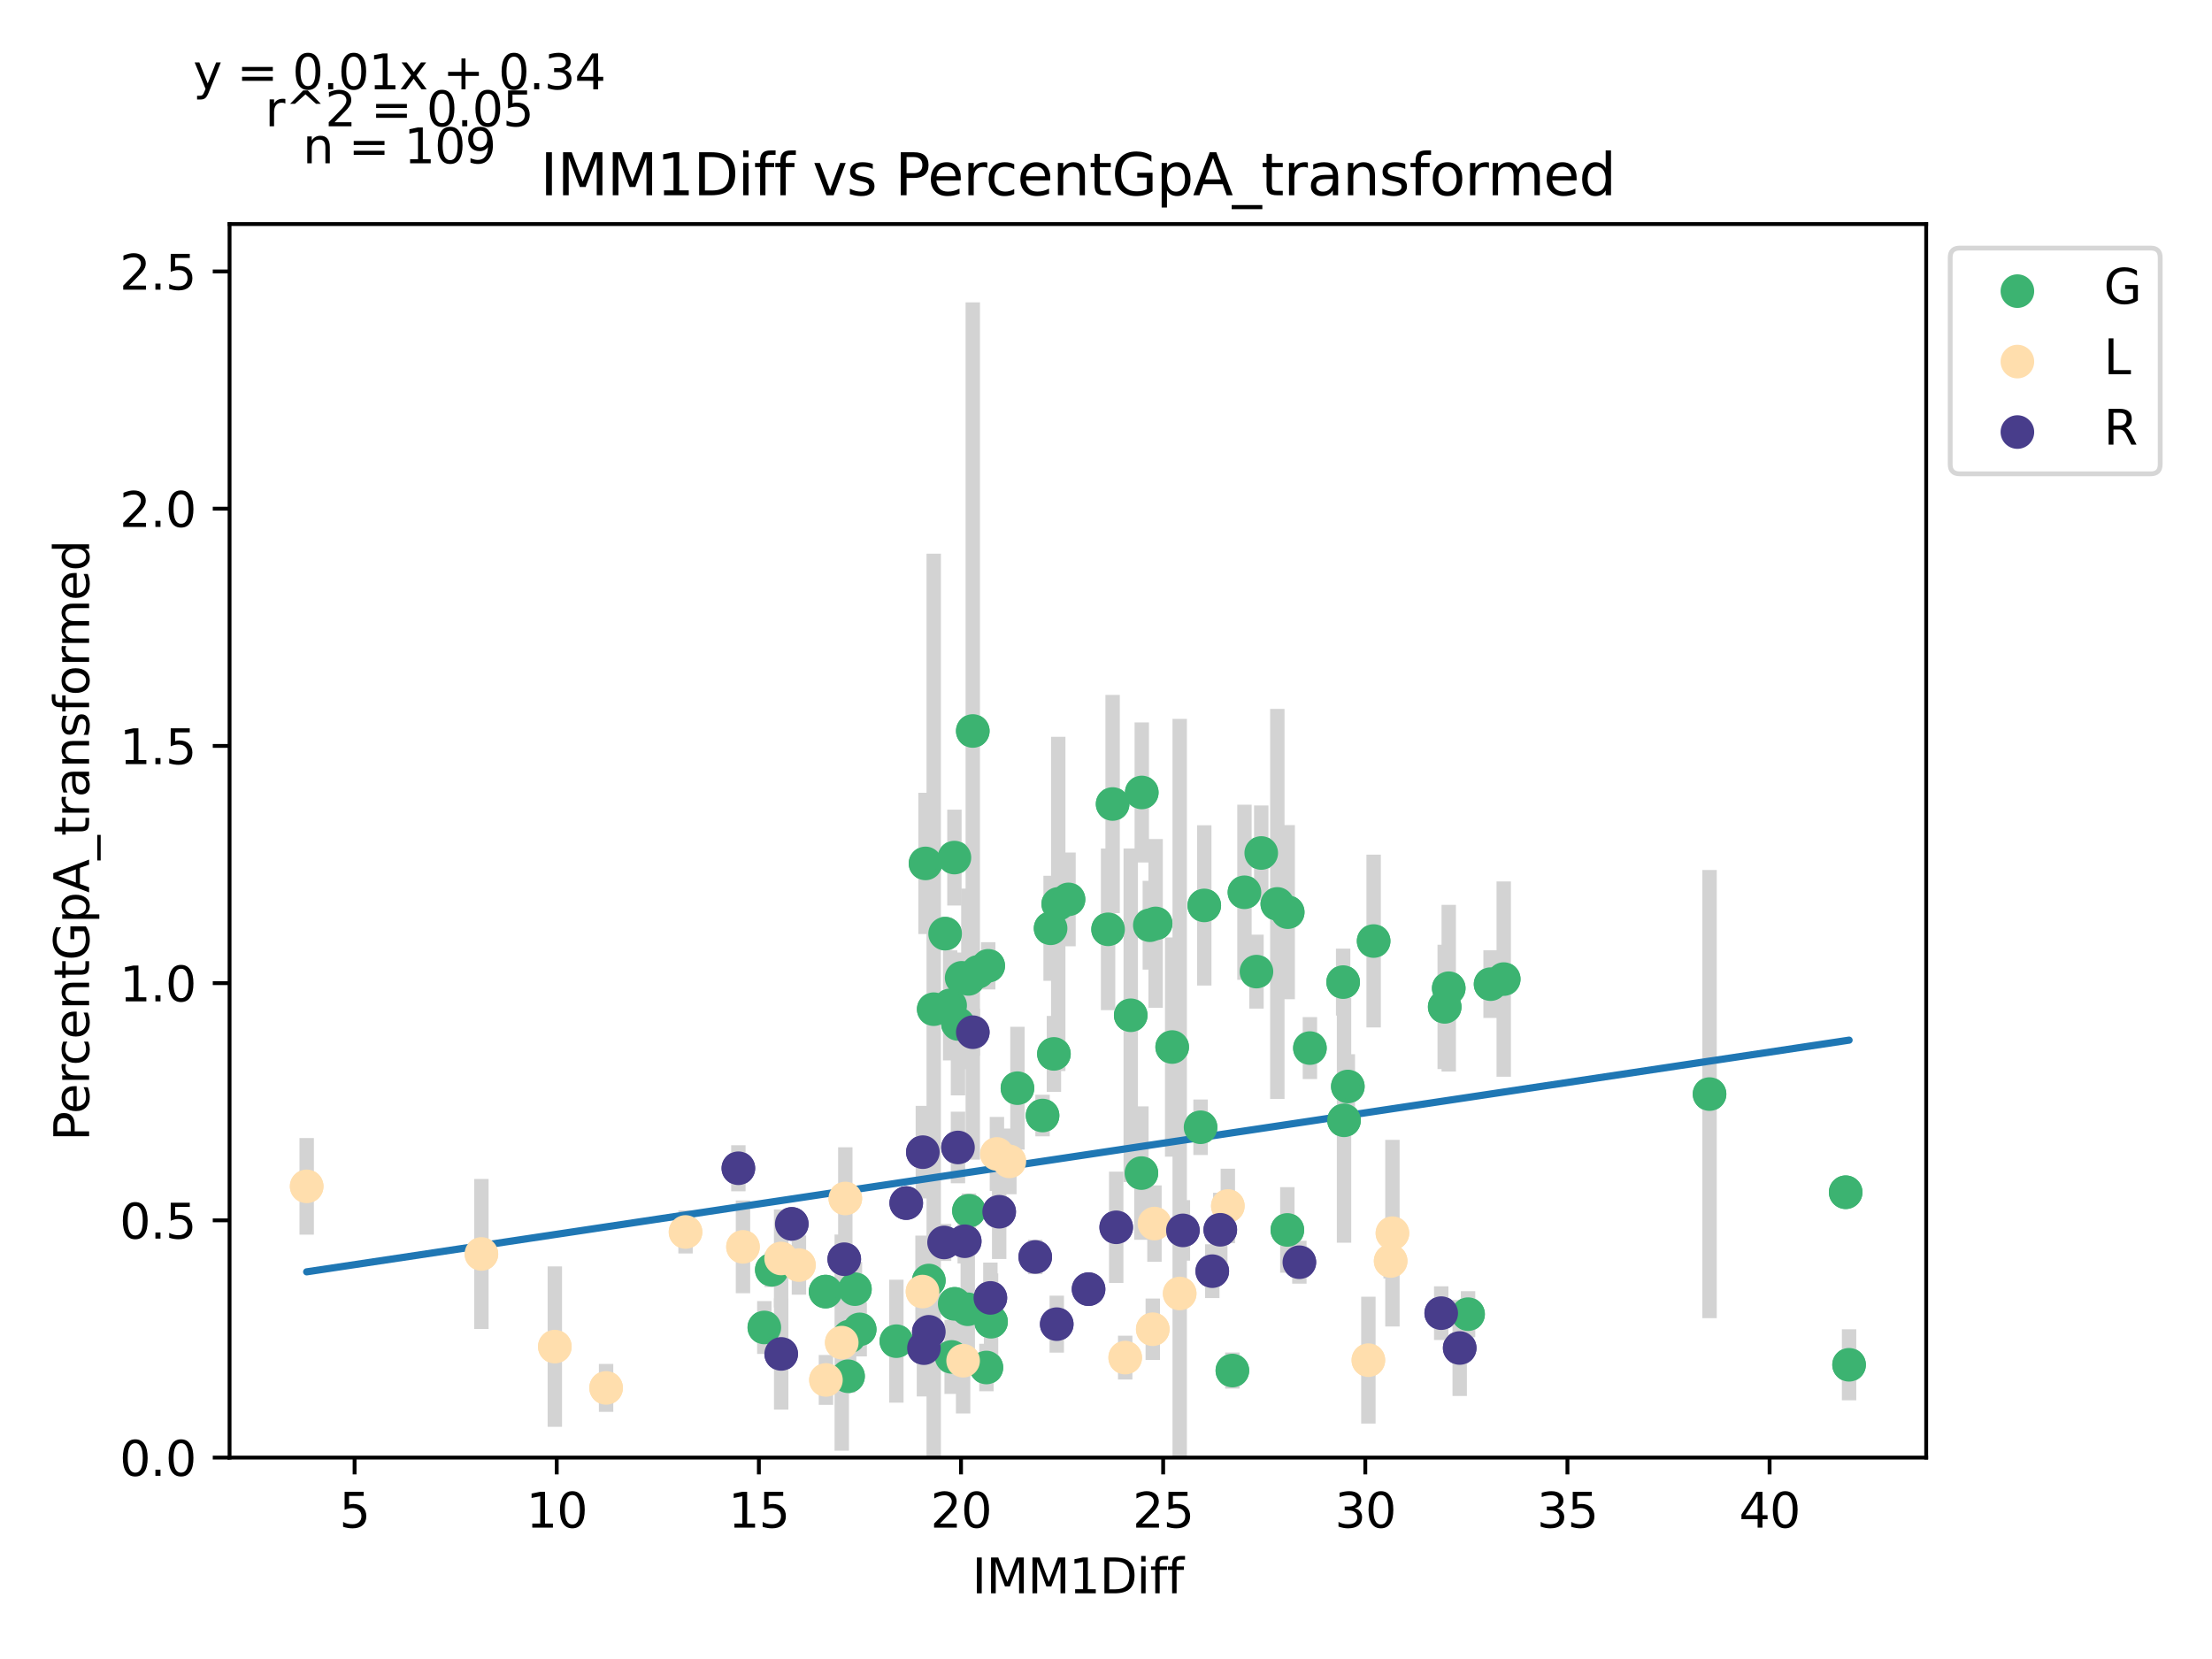 <?xml version="1.0" encoding="utf-8" standalone="no"?>
<!DOCTYPE svg PUBLIC "-//W3C//DTD SVG 1.1//EN"
  "http://www.w3.org/Graphics/SVG/1.1/DTD/svg11.dtd">
<svg xmlns:xlink="http://www.w3.org/1999/xlink" width="460.8pt" height="345.6pt" viewBox="0 0 460.8 345.6" xmlns="http://www.w3.org/2000/svg" version="1.1">
 <defs>
  <style type="text/css">*{stroke-linejoin: round; stroke-linecap: butt}</style>
 </defs>
 <g id="figure_1">
  <g id="patch_1">
   <path d="M 0 345.6 
L 460.8 345.6 
L 460.8 0 
L 0 0 
z
" style="fill: #ffffff"/>
  </g>
  <g id="axes_1">
   <g id="patch_2">
    <path d="M 47.821 303.64 
L 401.26 303.64 
L 401.26 46.676 
L 47.821 46.676 
z
" style="fill: #ffffff"/>
   </g>
   <g id="PathCollection_1">
    <defs>
     <path id="m94080d5b51" d="M 0 3 
C 0.796 3 1.559 2.684 2.121 2.121 
C 2.684 1.559 3 0.796 3 0 
C 3 -0.796 2.684 -1.559 2.121 -2.121 
C 1.559 -2.684 0.796 -3 0 -3 
C -0.796 -3 -1.559 -2.684 -2.121 -2.121 
C -2.684 -1.559 -3 -0.796 -3 0 
C -3 0.796 -2.684 1.559 -2.121 2.121 
C -1.559 2.684 -0.796 3 0 3 
z
" style="stroke: #3cb371"/>
    </defs>
    <g clip-path="url(#p7fca230810)">
     <use xlink:href="#m94080d5b51" x="261.745" y="202.403" style="fill: #3cb371; stroke: #3cb371"/>
     <use xlink:href="#m94080d5b51" x="222.591" y="187.357" style="fill: #3cb371; stroke: #3cb371"/>
     <use xlink:href="#m94080d5b51" x="279.802" y="204.591" style="fill: #3cb371; stroke: #3cb371"/>
     <use xlink:href="#m94080d5b51" x="244.185" y="218.117" style="fill: #3cb371; stroke: #3cb371"/>
     <use xlink:href="#m94080d5b51" x="280.779" y="226.337" style="fill: #3cb371; stroke: #3cb371"/>
     <use xlink:href="#m94080d5b51" x="240.74" y="192.366" style="fill: #3cb371; stroke: #3cb371"/>
     <use xlink:href="#m94080d5b51" x="176.893" y="278.431" style="fill: #3cb371; stroke: #3cb371"/>
     <use xlink:href="#m94080d5b51" x="235.552" y="211.498" style="fill: #3cb371; stroke: #3cb371"/>
     <use xlink:href="#m94080d5b51" x="230.836" y="193.595" style="fill: #3cb371; stroke: #3cb371"/>
     <use xlink:href="#m94080d5b51" x="194.512" y="210.233" style="fill: #3cb371; stroke: #3cb371"/>
     <use xlink:href="#m94080d5b51" x="268.255" y="190.021" style="fill: #3cb371; stroke: #3cb371"/>
     <use xlink:href="#m94080d5b51" x="198.243" y="282.671" style="fill: #3cb371; stroke: #3cb371"/>
     <use xlink:href="#m94080d5b51" x="220.452" y="188.298" style="fill: #3cb371; stroke: #3cb371"/>
     <use xlink:href="#m94080d5b51" x="356.13" y="227.918" style="fill: #3cb371; stroke: #3cb371"/>
     <use xlink:href="#m94080d5b51" x="272.879" y="218.334" style="fill: #3cb371; stroke: #3cb371"/>
     <use xlink:href="#m94080d5b51" x="256.725" y="285.51" style="fill: #3cb371; stroke: #3cb371"/>
     <use xlink:href="#m94080d5b51" x="300.958" y="209.753" style="fill: #3cb371; stroke: #3cb371"/>
     <use xlink:href="#m94080d5b51" x="286.152" y="196.037" style="fill: #3cb371; stroke: #3cb371"/>
     <use xlink:href="#m94080d5b51" x="385.195" y="284.312" style="fill: #3cb371; stroke: #3cb371"/>
     <use xlink:href="#m94080d5b51" x="219.551" y="219.546" style="fill: #3cb371; stroke: #3cb371"/>
     <use xlink:href="#m94080d5b51" x="313.254" y="203.963" style="fill: #3cb371; stroke: #3cb371"/>
     <use xlink:href="#m94080d5b51" x="259.244" y="185.878" style="fill: #3cb371; stroke: #3cb371"/>
     <use xlink:href="#m94080d5b51" x="310.517" y="205.017" style="fill: #3cb371; stroke: #3cb371"/>
     <use xlink:href="#m94080d5b51" x="250.097" y="234.829" style="fill: #3cb371; stroke: #3cb371"/>
     <use xlink:href="#m94080d5b51" x="237.776" y="244.376" style="fill: #3cb371; stroke: #3cb371"/>
     <use xlink:href="#m94080d5b51" x="268.179" y="256.217" style="fill: #3cb371; stroke: #3cb371"/>
     <use xlink:href="#m94080d5b51" x="384.487" y="248.366" style="fill: #3cb371; stroke: #3cb371"/>
     <use xlink:href="#m94080d5b51" x="279.987" y="233.381" style="fill: #3cb371; stroke: #3cb371"/>
     <use xlink:href="#m94080d5b51" x="262.739" y="177.693" style="fill: #3cb371; stroke: #3cb371"/>
     <use xlink:href="#m94080d5b51" x="301.8" y="205.863" style="fill: #3cb371; stroke: #3cb371"/>
     <use xlink:href="#m94080d5b51" x="266.091" y="188.302" style="fill: #3cb371; stroke: #3cb371"/>
     <use xlink:href="#m94080d5b51" x="305.826" y="273.766" style="fill: #3cb371; stroke: #3cb371"/>
     <use xlink:href="#m94080d5b51" x="250.872" y="188.615" style="fill: #3cb371; stroke: #3cb371"/>
     <use xlink:href="#m94080d5b51" x="196.887" y="194.498" style="fill: #3cb371; stroke: #3cb371"/>
     <use xlink:href="#m94080d5b51" x="231.779" y="167.49" style="fill: #3cb371; stroke: #3cb371"/>
     <use xlink:href="#m94080d5b51" x="198.824" y="178.649" style="fill: #3cb371; stroke: #3cb371"/>
     <use xlink:href="#m94080d5b51" x="197.931" y="209.439" style="fill: #3cb371; stroke: #3cb371"/>
     <use xlink:href="#m94080d5b51" x="192.802" y="179.866" style="fill: #3cb371; stroke: #3cb371"/>
     <use xlink:href="#m94080d5b51" x="200.332" y="203.697" style="fill: #3cb371; stroke: #3cb371"/>
     <use xlink:href="#m94080d5b51" x="199.565" y="213.308" style="fill: #3cb371; stroke: #3cb371"/>
     <use xlink:href="#m94080d5b51" x="218.86" y="193.383" style="fill: #3cb371; stroke: #3cb371"/>
     <use xlink:href="#m94080d5b51" x="178.097" y="268.556" style="fill: #3cb371; stroke: #3cb371"/>
     <use xlink:href="#m94080d5b51" x="202.648" y="152.278" style="fill: #3cb371; stroke: #3cb371"/>
     <use xlink:href="#m94080d5b51" x="201.603" y="272.745" style="fill: #3cb371; stroke: #3cb371"/>
     <use xlink:href="#m94080d5b51" x="193.493" y="266.753" style="fill: #3cb371; stroke: #3cb371"/>
     <use xlink:href="#m94080d5b51" x="160.782" y="264.523" style="fill: #3cb371; stroke: #3cb371"/>
     <use xlink:href="#m94080d5b51" x="179.091" y="276.933" style="fill: #3cb371; stroke: #3cb371"/>
     <use xlink:href="#m94080d5b51" x="205.865" y="201.194" style="fill: #3cb371; stroke: #3cb371"/>
     <use xlink:href="#m94080d5b51" x="171.983" y="269.061" style="fill: #3cb371; stroke: #3cb371"/>
     <use xlink:href="#m94080d5b51" x="239.528" y="192.74" style="fill: #3cb371; stroke: #3cb371"/>
     <use xlink:href="#m94080d5b51" x="159.224" y="276.536" style="fill: #3cb371; stroke: #3cb371"/>
     <use xlink:href="#m94080d5b51" x="176.666" y="286.699" style="fill: #3cb371; stroke: #3cb371"/>
     <use xlink:href="#m94080d5b51" x="217.184" y="232.385" style="fill: #3cb371; stroke: #3cb371"/>
     <use xlink:href="#m94080d5b51" x="205.486" y="284.876" style="fill: #3cb371; stroke: #3cb371"/>
     <use xlink:href="#m94080d5b51" x="203.726" y="202.461" style="fill: #3cb371; stroke: #3cb371"/>
     <use xlink:href="#m94080d5b51" x="211.954" y="226.689" style="fill: #3cb371; stroke: #3cb371"/>
     <use xlink:href="#m94080d5b51" x="201.73" y="203.927" style="fill: #3cb371; stroke: #3cb371"/>
     <use xlink:href="#m94080d5b51" x="186.73" y="279.392" style="fill: #3cb371; stroke: #3cb371"/>
     <use xlink:href="#m94080d5b51" x="198.875" y="271.618" style="fill: #3cb371; stroke: #3cb371"/>
     <use xlink:href="#m94080d5b51" x="201.848" y="252.227" style="fill: #3cb371; stroke: #3cb371"/>
     <use xlink:href="#m94080d5b51" x="206.454" y="275.339" style="fill: #3cb371; stroke: #3cb371"/>
     <use xlink:href="#m94080d5b51" x="237.852" y="165.084" style="fill: #3cb371; stroke: #3cb371"/>
    </g>
   </g>
   <g id="PathCollection_2">
    <defs>
     <path id="mcd373238ab" d="M 0 3 
C 0.796 3 1.559 2.684 2.121 2.121 
C 2.684 1.559 3 0.796 3 0 
C 3 -0.796 2.684 -1.559 2.121 -2.121 
C 1.559 -2.684 0.796 -3 0 -3 
C -0.796 -3 -1.559 -2.684 -2.121 -2.121 
C -2.684 -1.559 -3 -0.796 -3 0 
C -3 0.796 -2.684 1.559 -2.121 2.121 
C -1.559 2.684 -0.796 3 0 3 
z
" style="stroke: #ffdead"/>
    </defs>
    <g clip-path="url(#p7fca230810)">
     <use xlink:href="#mcd373238ab" x="115.581" y="280.524" style="fill: #ffdead; stroke: #ffdead"/>
     <use xlink:href="#mcd373238ab" x="200.635" y="283.462" style="fill: #ffdead; stroke: #ffdead"/>
     <use xlink:href="#mcd373238ab" x="192.179" y="269.058" style="fill: #ffdead; stroke: #ffdead"/>
     <use xlink:href="#mcd373238ab" x="207.676" y="240.386" style="fill: #ffdead; stroke: #ffdead"/>
     <use xlink:href="#mcd373238ab" x="166.433" y="263.54" style="fill: #ffdead; stroke: #ffdead"/>
     <use xlink:href="#mcd373238ab" x="162.719" y="262.159" style="fill: #ffdead; stroke: #ffdead"/>
     <use xlink:href="#mcd373238ab" x="240.142" y="276.901" style="fill: #ffdead; stroke: #ffdead"/>
     <use xlink:href="#mcd373238ab" x="154.777" y="259.744" style="fill: #ffdead; stroke: #ffdead"/>
     <use xlink:href="#mcd373238ab" x="245.751" y="269.46" style="fill: #ffdead; stroke: #ffdead"/>
     <use xlink:href="#mcd373238ab" x="175.352" y="279.692" style="fill: #ffdead; stroke: #ffdead"/>
     <use xlink:href="#mcd373238ab" x="176.093" y="249.666" style="fill: #ffdead; stroke: #ffdead"/>
     <use xlink:href="#mcd373238ab" x="142.809" y="256.643" style="fill: #ffdead; stroke: #ffdead"/>
     <use xlink:href="#mcd373238ab" x="100.287" y="261.222" style="fill: #ffdead; stroke: #ffdead"/>
     <use xlink:href="#mcd373238ab" x="63.887" y="247.136" style="fill: #ffdead; stroke: #ffdead"/>
     <use xlink:href="#mcd373238ab" x="210.27" y="241.935" style="fill: #ffdead; stroke: #ffdead"/>
     <use xlink:href="#mcd373238ab" x="240.496" y="254.893" style="fill: #ffdead; stroke: #ffdead"/>
     <use xlink:href="#mcd373238ab" x="289.697" y="262.69" style="fill: #ffdead; stroke: #ffdead"/>
     <use xlink:href="#mcd373238ab" x="290.068" y="256.895" style="fill: #ffdead; stroke: #ffdead"/>
     <use xlink:href="#mcd373238ab" x="172.059" y="287.465" style="fill: #ffdead; stroke: #ffdead"/>
     <use xlink:href="#mcd373238ab" x="255.782" y="251.222" style="fill: #ffdead; stroke: #ffdead"/>
     <use xlink:href="#mcd373238ab" x="126.26" y="289.125" style="fill: #ffdead; stroke: #ffdead"/>
     <use xlink:href="#mcd373238ab" x="234.399" y="282.816" style="fill: #ffdead; stroke: #ffdead"/>
     <use xlink:href="#mcd373238ab" x="285.057" y="283.348" style="fill: #ffdead; stroke: #ffdead"/>
    </g>
   </g>
   <g id="PathCollection_3">
    <defs>
     <path id="me0034f59a0" d="M 0 3 
C 0.796 3 1.559 2.684 2.121 2.121 
C 2.684 1.559 3 0.796 3 0 
C 3 -0.796 2.684 -1.559 2.121 -2.121 
C 1.559 -2.684 0.796 -3 0 -3 
C -0.796 -3 -1.559 -2.684 -2.121 -2.121 
C -2.684 -1.559 -3 -0.796 -3 0 
C -3 0.796 -2.684 1.559 -2.121 2.121 
C -1.559 2.684 -0.796 3 0 3 
z
" style="stroke: #483d8b"/>
    </defs>
    <g clip-path="url(#p7fca230810)">
     <use xlink:href="#me0034f59a0" x="252.54" y="264.808" style="fill: #483d8b; stroke: #483d8b"/>
     <use xlink:href="#me0034f59a0" x="215.66" y="261.85" style="fill: #483d8b; stroke: #483d8b"/>
     <use xlink:href="#me0034f59a0" x="192.246" y="240.017" style="fill: #483d8b; stroke: #483d8b"/>
     <use xlink:href="#me0034f59a0" x="304.082" y="280.812" style="fill: #483d8b; stroke: #483d8b"/>
     <use xlink:href="#me0034f59a0" x="208.147" y="252.43" style="fill: #483d8b; stroke: #483d8b"/>
     <use xlink:href="#me0034f59a0" x="254.207" y="256.185" style="fill: #483d8b; stroke: #483d8b"/>
     <use xlink:href="#me0034f59a0" x="246.417" y="256.314" style="fill: #483d8b; stroke: #483d8b"/>
     <use xlink:href="#me0034f59a0" x="300.233" y="273.553" style="fill: #483d8b; stroke: #483d8b"/>
     <use xlink:href="#me0034f59a0" x="270.681" y="262.945" style="fill: #483d8b; stroke: #483d8b"/>
     <use xlink:href="#me0034f59a0" x="232.529" y="255.67" style="fill: #483d8b; stroke: #483d8b"/>
     <use xlink:href="#me0034f59a0" x="193.493" y="277.439" style="fill: #483d8b; stroke: #483d8b"/>
     <use xlink:href="#me0034f59a0" x="192.474" y="280.847" style="fill: #483d8b; stroke: #483d8b"/>
     <use xlink:href="#me0034f59a0" x="188.785" y="250.623" style="fill: #483d8b; stroke: #483d8b"/>
     <use xlink:href="#me0034f59a0" x="162.736" y="282.045" style="fill: #483d8b; stroke: #483d8b"/>
     <use xlink:href="#me0034f59a0" x="164.942" y="254.962" style="fill: #483d8b; stroke: #483d8b"/>
     <use xlink:href="#me0034f59a0" x="153.817" y="243.369" style="fill: #483d8b; stroke: #483d8b"/>
     <use xlink:href="#me0034f59a0" x="199.565" y="239.039" style="fill: #483d8b; stroke: #483d8b"/>
     <use xlink:href="#me0034f59a0" x="200.972" y="258.575" style="fill: #483d8b; stroke: #483d8b"/>
     <use xlink:href="#me0034f59a0" x="175.874" y="262.317" style="fill: #483d8b; stroke: #483d8b"/>
     <use xlink:href="#me0034f59a0" x="196.668" y="258.827" style="fill: #483d8b; stroke: #483d8b"/>
     <use xlink:href="#me0034f59a0" x="226.768" y="268.557" style="fill: #483d8b; stroke: #483d8b"/>
     <use xlink:href="#me0034f59a0" x="220.14" y="275.846" style="fill: #483d8b; stroke: #483d8b"/>
     <use xlink:href="#me0034f59a0" x="206.311" y="270.377" style="fill: #483d8b; stroke: #483d8b"/>
     <use xlink:href="#me0034f59a0" x="202.648" y="215.026" style="fill: #483d8b; stroke: #483d8b"/>
    </g>
   </g>
   <g id="matplotlib.axis_1">
    <g id="xtick_1">
     <g id="line2d_1">
      <defs>
       <path id="m629bf76261" d="M 0 0 
L 0 3.5 
" style="stroke: #000000; stroke-width: 0.8"/>
      </defs>
      <g>
       <use xlink:href="#m629bf76261" x="73.867" y="303.64" style="stroke: #000000; stroke-width: 0.8"/>
      </g>
     </g>
     <g id="text_1">
      <!-- 5 -->
      <g transform="translate(70.685 318.238)scale(0.1 -0.1)">
       <defs>
        <path id="DejaVuSans-35" d="M 691 4666 
L 3169 4666 
L 3169 4134 
L 1269 4134 
L 1269 2991 
Q 1406 3038 1543 3061 
Q 1681 3084 1819 3084 
Q 2600 3084 3056 2656 
Q 3513 2228 3513 1497 
Q 3513 744 3044 326 
Q 2575 -91 1722 -91 
Q 1428 -91 1123 -41 
Q 819 9 494 109 
L 494 744 
Q 775 591 1075 516 
Q 1375 441 1709 441 
Q 2250 441 2565 725 
Q 2881 1009 2881 1497 
Q 2881 1984 2565 2268 
Q 2250 2553 1709 2553 
Q 1456 2553 1204 2497 
Q 953 2441 691 2322 
L 691 4666 
z
" transform="scale(0.016)"/>
       </defs>
       <use xlink:href="#DejaVuSans-35"/>
      </g>
     </g>
    </g>
    <g id="xtick_2">
     <g id="line2d_2">
      <g>
       <use xlink:href="#m629bf76261" x="115.977" y="303.64" style="stroke: #000000; stroke-width: 0.8"/>
      </g>
     </g>
     <g id="text_2">
      <!-- 10 -->
      <g transform="translate(109.614 318.238)scale(0.1 -0.1)">
       <defs>
        <path id="DejaVuSans-31" d="M 794 531 
L 1825 531 
L 1825 4091 
L 703 3866 
L 703 4441 
L 1819 4666 
L 2450 4666 
L 2450 531 
L 3481 531 
L 3481 0 
L 794 0 
L 794 531 
z
" transform="scale(0.016)"/>
        <path id="DejaVuSans-30" d="M 2034 4250 
Q 1547 4250 1301 3770 
Q 1056 3291 1056 2328 
Q 1056 1369 1301 889 
Q 1547 409 2034 409 
Q 2525 409 2770 889 
Q 3016 1369 3016 2328 
Q 3016 3291 2770 3770 
Q 2525 4250 2034 4250 
z
M 2034 4750 
Q 2819 4750 3233 4129 
Q 3647 3509 3647 2328 
Q 3647 1150 3233 529 
Q 2819 -91 2034 -91 
Q 1250 -91 836 529 
Q 422 1150 422 2328 
Q 422 3509 836 4129 
Q 1250 4750 2034 4750 
z
" transform="scale(0.016)"/>
       </defs>
       <use xlink:href="#DejaVuSans-31"/>
       <use xlink:href="#DejaVuSans-30" x="63.623"/>
      </g>
     </g>
    </g>
    <g id="xtick_3">
     <g id="line2d_3">
      <g>
       <use xlink:href="#m629bf76261" x="158.087" y="303.64" style="stroke: #000000; stroke-width: 0.8"/>
      </g>
     </g>
     <g id="text_3">
      <!-- 15 -->
      <g transform="translate(151.724 318.238)scale(0.1 -0.1)">
       <use xlink:href="#DejaVuSans-31"/>
       <use xlink:href="#DejaVuSans-35" x="63.623"/>
      </g>
     </g>
    </g>
    <g id="xtick_4">
     <g id="line2d_4">
      <g>
       <use xlink:href="#m629bf76261" x="200.197" y="303.64" style="stroke: #000000; stroke-width: 0.8"/>
      </g>
     </g>
     <g id="text_4">
      <!-- 20 -->
      <g transform="translate(193.834 318.238)scale(0.1 -0.1)">
       <defs>
        <path id="DejaVuSans-32" d="M 1228 531 
L 3431 531 
L 3431 0 
L 469 0 
L 469 531 
Q 828 903 1448 1529 
Q 2069 2156 2228 2338 
Q 2531 2678 2651 2914 
Q 2772 3150 2772 3378 
Q 2772 3750 2511 3984 
Q 2250 4219 1831 4219 
Q 1534 4219 1204 4116 
Q 875 4013 500 3803 
L 500 4441 
Q 881 4594 1212 4672 
Q 1544 4750 1819 4750 
Q 2544 4750 2975 4387 
Q 3406 4025 3406 3419 
Q 3406 3131 3298 2873 
Q 3191 2616 2906 2266 
Q 2828 2175 2409 1742 
Q 1991 1309 1228 531 
z
" transform="scale(0.016)"/>
       </defs>
       <use xlink:href="#DejaVuSans-32"/>
       <use xlink:href="#DejaVuSans-30" x="63.623"/>
      </g>
     </g>
    </g>
    <g id="xtick_5">
     <g id="line2d_5">
      <g>
       <use xlink:href="#m629bf76261" x="242.307" y="303.64" style="stroke: #000000; stroke-width: 0.8"/>
      </g>
     </g>
     <g id="text_5">
      <!-- 25 -->
      <g transform="translate(235.944 318.238)scale(0.1 -0.1)">
       <use xlink:href="#DejaVuSans-32"/>
       <use xlink:href="#DejaVuSans-35" x="63.623"/>
      </g>
     </g>
    </g>
    <g id="xtick_6">
     <g id="line2d_6">
      <g>
       <use xlink:href="#m629bf76261" x="284.417" y="303.64" style="stroke: #000000; stroke-width: 0.8"/>
      </g>
     </g>
     <g id="text_6">
      <!-- 30 -->
      <g transform="translate(278.054 318.238)scale(0.1 -0.1)">
       <defs>
        <path id="DejaVuSans-33" d="M 2597 2516 
Q 3050 2419 3304 2112 
Q 3559 1806 3559 1356 
Q 3559 666 3084 287 
Q 2609 -91 1734 -91 
Q 1441 -91 1130 -33 
Q 819 25 488 141 
L 488 750 
Q 750 597 1062 519 
Q 1375 441 1716 441 
Q 2309 441 2620 675 
Q 2931 909 2931 1356 
Q 2931 1769 2642 2001 
Q 2353 2234 1838 2234 
L 1294 2234 
L 1294 2753 
L 1863 2753 
Q 2328 2753 2575 2939 
Q 2822 3125 2822 3475 
Q 2822 3834 2567 4026 
Q 2313 4219 1838 4219 
Q 1578 4219 1281 4162 
Q 984 4106 628 3988 
L 628 4550 
Q 988 4650 1302 4700 
Q 1616 4750 1894 4750 
Q 2613 4750 3031 4423 
Q 3450 4097 3450 3541 
Q 3450 3153 3228 2886 
Q 3006 2619 2597 2516 
z
" transform="scale(0.016)"/>
       </defs>
       <use xlink:href="#DejaVuSans-33"/>
       <use xlink:href="#DejaVuSans-30" x="63.623"/>
      </g>
     </g>
    </g>
    <g id="xtick_7">
     <g id="line2d_7">
      <g>
       <use xlink:href="#m629bf76261" x="326.527" y="303.64" style="stroke: #000000; stroke-width: 0.8"/>
      </g>
     </g>
     <g id="text_7">
      <!-- 35 -->
      <g transform="translate(320.164 318.238)scale(0.1 -0.1)">
       <use xlink:href="#DejaVuSans-33"/>
       <use xlink:href="#DejaVuSans-35" x="63.623"/>
      </g>
     </g>
    </g>
    <g id="xtick_8">
     <g id="line2d_8">
      <g>
       <use xlink:href="#m629bf76261" x="368.637" y="303.64" style="stroke: #000000; stroke-width: 0.8"/>
      </g>
     </g>
     <g id="text_8">
      <!-- 40 -->
      <g transform="translate(362.274 318.238)scale(0.1 -0.1)">
       <defs>
        <path id="DejaVuSans-34" d="M 2419 4116 
L 825 1625 
L 2419 1625 
L 2419 4116 
z
M 2253 4666 
L 3047 4666 
L 3047 1625 
L 3713 1625 
L 3713 1100 
L 3047 1100 
L 3047 0 
L 2419 0 
L 2419 1100 
L 313 1100 
L 313 1709 
L 2253 4666 
z
" transform="scale(0.016)"/>
       </defs>
       <use xlink:href="#DejaVuSans-34"/>
       <use xlink:href="#DejaVuSans-30" x="63.623"/>
      </g>
     </g>
    </g>
    <g id="text_9">
     <!-- IMM1Diff -->
     <g transform="translate(202.497 331.917)scale(0.1 -0.1)">
      <defs>
       <path id="DejaVuSans-49" d="M 628 4666 
L 1259 4666 
L 1259 0 
L 628 0 
L 628 4666 
z
" transform="scale(0.016)"/>
       <path id="DejaVuSans-4d" d="M 628 4666 
L 1569 4666 
L 2759 1491 
L 3956 4666 
L 4897 4666 
L 4897 0 
L 4281 0 
L 4281 4097 
L 3078 897 
L 2444 897 
L 1241 4097 
L 1241 0 
L 628 0 
L 628 4666 
z
" transform="scale(0.016)"/>
       <path id="DejaVuSans-44" d="M 1259 4147 
L 1259 519 
L 2022 519 
Q 2988 519 3436 956 
Q 3884 1394 3884 2338 
Q 3884 3275 3436 3711 
Q 2988 4147 2022 4147 
L 1259 4147 
z
M 628 4666 
L 1925 4666 
Q 3281 4666 3915 4102 
Q 4550 3538 4550 2338 
Q 4550 1131 3912 565 
Q 3275 0 1925 0 
L 628 0 
L 628 4666 
z
" transform="scale(0.016)"/>
       <path id="DejaVuSans-69" d="M 603 3500 
L 1178 3500 
L 1178 0 
L 603 0 
L 603 3500 
z
M 603 4863 
L 1178 4863 
L 1178 4134 
L 603 4134 
L 603 4863 
z
" transform="scale(0.016)"/>
       <path id="DejaVuSans-66" d="M 2375 4863 
L 2375 4384 
L 1825 4384 
Q 1516 4384 1395 4259 
Q 1275 4134 1275 3809 
L 1275 3500 
L 2222 3500 
L 2222 3053 
L 1275 3053 
L 1275 0 
L 697 0 
L 697 3053 
L 147 3053 
L 147 3500 
L 697 3500 
L 697 3744 
Q 697 4328 969 4595 
Q 1241 4863 1831 4863 
L 2375 4863 
z
" transform="scale(0.016)"/>
      </defs>
      <use xlink:href="#DejaVuSans-49"/>
      <use xlink:href="#DejaVuSans-4d" x="29.492"/>
      <use xlink:href="#DejaVuSans-4d" x="115.771"/>
      <use xlink:href="#DejaVuSans-31" x="202.051"/>
      <use xlink:href="#DejaVuSans-44" x="265.674"/>
      <use xlink:href="#DejaVuSans-69" x="342.676"/>
      <use xlink:href="#DejaVuSans-66" x="370.459"/>
      <use xlink:href="#DejaVuSans-66" x="405.664"/>
     </g>
    </g>
   </g>
   <g id="matplotlib.axis_2">
    <g id="ytick_1">
     <g id="line2d_9">
      <defs>
       <path id="m6df28ebea4" d="M 0 0 
L -3.5 0 
" style="stroke: #000000; stroke-width: 0.8"/>
      </defs>
      <g>
       <use xlink:href="#m6df28ebea4" x="47.821" y="303.64" style="stroke: #000000; stroke-width: 0.8"/>
      </g>
     </g>
     <g id="text_10">
      <!-- 0.0 -->
      <g transform="translate(24.918 307.439)scale(0.1 -0.1)">
       <defs>
        <path id="DejaVuSans-2e" d="M 684 794 
L 1344 794 
L 1344 0 
L 684 0 
L 684 794 
z
" transform="scale(0.016)"/>
       </defs>
       <use xlink:href="#DejaVuSans-30"/>
       <use xlink:href="#DejaVuSans-2e" x="63.623"/>
       <use xlink:href="#DejaVuSans-30" x="95.41"/>
      </g>
     </g>
    </g>
    <g id="ytick_2">
     <g id="line2d_10">
      <g>
       <use xlink:href="#m6df28ebea4" x="47.821" y="254.222" style="stroke: #000000; stroke-width: 0.8"/>
      </g>
     </g>
     <g id="text_11">
      <!-- 0.5 -->
      <g transform="translate(24.918 258.021)scale(0.1 -0.1)">
       <use xlink:href="#DejaVuSans-30"/>
       <use xlink:href="#DejaVuSans-2e" x="63.623"/>
       <use xlink:href="#DejaVuSans-35" x="95.41"/>
      </g>
     </g>
    </g>
    <g id="ytick_3">
     <g id="line2d_11">
      <g>
       <use xlink:href="#m6df28ebea4" x="47.821" y="204.804" style="stroke: #000000; stroke-width: 0.8"/>
      </g>
     </g>
     <g id="text_12">
      <!-- 1.0 -->
      <g transform="translate(24.918 208.603)scale(0.1 -0.1)">
       <use xlink:href="#DejaVuSans-31"/>
       <use xlink:href="#DejaVuSans-2e" x="63.623"/>
       <use xlink:href="#DejaVuSans-30" x="95.41"/>
      </g>
     </g>
    </g>
    <g id="ytick_4">
     <g id="line2d_12">
      <g>
       <use xlink:href="#m6df28ebea4" x="47.821" y="155.385" style="stroke: #000000; stroke-width: 0.8"/>
      </g>
     </g>
     <g id="text_13">
      <!-- 1.5 -->
      <g transform="translate(24.918 159.185)scale(0.1 -0.1)">
       <use xlink:href="#DejaVuSans-31"/>
       <use xlink:href="#DejaVuSans-2e" x="63.623"/>
       <use xlink:href="#DejaVuSans-35" x="95.41"/>
      </g>
     </g>
    </g>
    <g id="ytick_5">
     <g id="line2d_13">
      <g>
       <use xlink:href="#m6df28ebea4" x="47.821" y="105.967" style="stroke: #000000; stroke-width: 0.8"/>
      </g>
     </g>
     <g id="text_14">
      <!-- 2.0 -->
      <g transform="translate(24.918 109.766)scale(0.1 -0.1)">
       <use xlink:href="#DejaVuSans-32"/>
       <use xlink:href="#DejaVuSans-2e" x="63.623"/>
       <use xlink:href="#DejaVuSans-30" x="95.41"/>
      </g>
     </g>
    </g>
    <g id="ytick_6">
     <g id="line2d_14">
      <g>
       <use xlink:href="#m6df28ebea4" x="47.821" y="56.549" style="stroke: #000000; stroke-width: 0.8"/>
      </g>
     </g>
     <g id="text_15">
      <!-- 2.5 -->
      <g transform="translate(24.918 60.348)scale(0.1 -0.1)">
       <use xlink:href="#DejaVuSans-32"/>
       <use xlink:href="#DejaVuSans-2e" x="63.623"/>
       <use xlink:href="#DejaVuSans-35" x="95.41"/>
      </g>
     </g>
    </g>
    <g id="text_16">
     <!-- PercentGpA_transformed -->
     <g transform="translate(18.56 237.696)rotate(-90)scale(0.1 -0.1)">
      <defs>
       <path id="DejaVuSans-50" d="M 1259 4147 
L 1259 2394 
L 2053 2394 
Q 2494 2394 2734 2622 
Q 2975 2850 2975 3272 
Q 2975 3691 2734 3919 
Q 2494 4147 2053 4147 
L 1259 4147 
z
M 628 4666 
L 2053 4666 
Q 2838 4666 3239 4311 
Q 3641 3956 3641 3272 
Q 3641 2581 3239 2228 
Q 2838 1875 2053 1875 
L 1259 1875 
L 1259 0 
L 628 0 
L 628 4666 
z
" transform="scale(0.016)"/>
       <path id="DejaVuSans-65" d="M 3597 1894 
L 3597 1613 
L 953 1613 
Q 991 1019 1311 708 
Q 1631 397 2203 397 
Q 2534 397 2845 478 
Q 3156 559 3463 722 
L 3463 178 
Q 3153 47 2828 -22 
Q 2503 -91 2169 -91 
Q 1331 -91 842 396 
Q 353 884 353 1716 
Q 353 2575 817 3079 
Q 1281 3584 2069 3584 
Q 2775 3584 3186 3129 
Q 3597 2675 3597 1894 
z
M 3022 2063 
Q 3016 2534 2758 2815 
Q 2500 3097 2075 3097 
Q 1594 3097 1305 2825 
Q 1016 2553 972 2059 
L 3022 2063 
z
" transform="scale(0.016)"/>
       <path id="DejaVuSans-72" d="M 2631 2963 
Q 2534 3019 2420 3045 
Q 2306 3072 2169 3072 
Q 1681 3072 1420 2755 
Q 1159 2438 1159 1844 
L 1159 0 
L 581 0 
L 581 3500 
L 1159 3500 
L 1159 2956 
Q 1341 3275 1631 3429 
Q 1922 3584 2338 3584 
Q 2397 3584 2469 3576 
Q 2541 3569 2628 3553 
L 2631 2963 
z
" transform="scale(0.016)"/>
       <path id="DejaVuSans-63" d="M 3122 3366 
L 3122 2828 
Q 2878 2963 2633 3030 
Q 2388 3097 2138 3097 
Q 1578 3097 1268 2742 
Q 959 2388 959 1747 
Q 959 1106 1268 751 
Q 1578 397 2138 397 
Q 2388 397 2633 464 
Q 2878 531 3122 666 
L 3122 134 
Q 2881 22 2623 -34 
Q 2366 -91 2075 -91 
Q 1284 -91 818 406 
Q 353 903 353 1747 
Q 353 2603 823 3093 
Q 1294 3584 2113 3584 
Q 2378 3584 2631 3529 
Q 2884 3475 3122 3366 
z
" transform="scale(0.016)"/>
       <path id="DejaVuSans-6e" d="M 3513 2113 
L 3513 0 
L 2938 0 
L 2938 2094 
Q 2938 2591 2744 2837 
Q 2550 3084 2163 3084 
Q 1697 3084 1428 2787 
Q 1159 2491 1159 1978 
L 1159 0 
L 581 0 
L 581 3500 
L 1159 3500 
L 1159 2956 
Q 1366 3272 1645 3428 
Q 1925 3584 2291 3584 
Q 2894 3584 3203 3211 
Q 3513 2838 3513 2113 
z
" transform="scale(0.016)"/>
       <path id="DejaVuSans-74" d="M 1172 4494 
L 1172 3500 
L 2356 3500 
L 2356 3053 
L 1172 3053 
L 1172 1153 
Q 1172 725 1289 603 
Q 1406 481 1766 481 
L 2356 481 
L 2356 0 
L 1766 0 
Q 1100 0 847 248 
Q 594 497 594 1153 
L 594 3053 
L 172 3053 
L 172 3500 
L 594 3500 
L 594 4494 
L 1172 4494 
z
" transform="scale(0.016)"/>
       <path id="DejaVuSans-47" d="M 3809 666 
L 3809 1919 
L 2778 1919 
L 2778 2438 
L 4434 2438 
L 4434 434 
Q 4069 175 3628 42 
Q 3188 -91 2688 -91 
Q 1594 -91 976 548 
Q 359 1188 359 2328 
Q 359 3472 976 4111 
Q 1594 4750 2688 4750 
Q 3144 4750 3555 4637 
Q 3966 4525 4313 4306 
L 4313 3634 
Q 3963 3931 3569 4081 
Q 3175 4231 2741 4231 
Q 1884 4231 1454 3753 
Q 1025 3275 1025 2328 
Q 1025 1384 1454 906 
Q 1884 428 2741 428 
Q 3075 428 3337 486 
Q 3600 544 3809 666 
z
" transform="scale(0.016)"/>
       <path id="DejaVuSans-70" d="M 1159 525 
L 1159 -1331 
L 581 -1331 
L 581 3500 
L 1159 3500 
L 1159 2969 
Q 1341 3281 1617 3432 
Q 1894 3584 2278 3584 
Q 2916 3584 3314 3078 
Q 3713 2572 3713 1747 
Q 3713 922 3314 415 
Q 2916 -91 2278 -91 
Q 1894 -91 1617 61 
Q 1341 213 1159 525 
z
M 3116 1747 
Q 3116 2381 2855 2742 
Q 2594 3103 2138 3103 
Q 1681 3103 1420 2742 
Q 1159 2381 1159 1747 
Q 1159 1113 1420 752 
Q 1681 391 2138 391 
Q 2594 391 2855 752 
Q 3116 1113 3116 1747 
z
" transform="scale(0.016)"/>
       <path id="DejaVuSans-41" d="M 2188 4044 
L 1331 1722 
L 3047 1722 
L 2188 4044 
z
M 1831 4666 
L 2547 4666 
L 4325 0 
L 3669 0 
L 3244 1197 
L 1141 1197 
L 716 0 
L 50 0 
L 1831 4666 
z
" transform="scale(0.016)"/>
       <path id="DejaVuSans-5f" d="M 3263 -1063 
L 3263 -1509 
L -63 -1509 
L -63 -1063 
L 3263 -1063 
z
" transform="scale(0.016)"/>
       <path id="DejaVuSans-61" d="M 2194 1759 
Q 1497 1759 1228 1600 
Q 959 1441 959 1056 
Q 959 750 1161 570 
Q 1363 391 1709 391 
Q 2188 391 2477 730 
Q 2766 1069 2766 1631 
L 2766 1759 
L 2194 1759 
z
M 3341 1997 
L 3341 0 
L 2766 0 
L 2766 531 
Q 2569 213 2275 61 
Q 1981 -91 1556 -91 
Q 1019 -91 701 211 
Q 384 513 384 1019 
Q 384 1609 779 1909 
Q 1175 2209 1959 2209 
L 2766 2209 
L 2766 2266 
Q 2766 2663 2505 2880 
Q 2244 3097 1772 3097 
Q 1472 3097 1187 3025 
Q 903 2953 641 2809 
L 641 3341 
Q 956 3463 1253 3523 
Q 1550 3584 1831 3584 
Q 2591 3584 2966 3190 
Q 3341 2797 3341 1997 
z
" transform="scale(0.016)"/>
       <path id="DejaVuSans-73" d="M 2834 3397 
L 2834 2853 
Q 2591 2978 2328 3040 
Q 2066 3103 1784 3103 
Q 1356 3103 1142 2972 
Q 928 2841 928 2578 
Q 928 2378 1081 2264 
Q 1234 2150 1697 2047 
L 1894 2003 
Q 2506 1872 2764 1633 
Q 3022 1394 3022 966 
Q 3022 478 2636 193 
Q 2250 -91 1575 -91 
Q 1294 -91 989 -36 
Q 684 19 347 128 
L 347 722 
Q 666 556 975 473 
Q 1284 391 1588 391 
Q 1994 391 2212 530 
Q 2431 669 2431 922 
Q 2431 1156 2273 1281 
Q 2116 1406 1581 1522 
L 1381 1569 
Q 847 1681 609 1914 
Q 372 2147 372 2553 
Q 372 3047 722 3315 
Q 1072 3584 1716 3584 
Q 2034 3584 2315 3537 
Q 2597 3491 2834 3397 
z
" transform="scale(0.016)"/>
       <path id="DejaVuSans-6f" d="M 1959 3097 
Q 1497 3097 1228 2736 
Q 959 2375 959 1747 
Q 959 1119 1226 758 
Q 1494 397 1959 397 
Q 2419 397 2687 759 
Q 2956 1122 2956 1747 
Q 2956 2369 2687 2733 
Q 2419 3097 1959 3097 
z
M 1959 3584 
Q 2709 3584 3137 3096 
Q 3566 2609 3566 1747 
Q 3566 888 3137 398 
Q 2709 -91 1959 -91 
Q 1206 -91 779 398 
Q 353 888 353 1747 
Q 353 2609 779 3096 
Q 1206 3584 1959 3584 
z
" transform="scale(0.016)"/>
       <path id="DejaVuSans-6d" d="M 3328 2828 
Q 3544 3216 3844 3400 
Q 4144 3584 4550 3584 
Q 5097 3584 5394 3201 
Q 5691 2819 5691 2113 
L 5691 0 
L 5113 0 
L 5113 2094 
Q 5113 2597 4934 2840 
Q 4756 3084 4391 3084 
Q 3944 3084 3684 2787 
Q 3425 2491 3425 1978 
L 3425 0 
L 2847 0 
L 2847 2094 
Q 2847 2600 2669 2842 
Q 2491 3084 2119 3084 
Q 1678 3084 1418 2786 
Q 1159 2488 1159 1978 
L 1159 0 
L 581 0 
L 581 3500 
L 1159 3500 
L 1159 2956 
Q 1356 3278 1631 3431 
Q 1906 3584 2284 3584 
Q 2666 3584 2933 3390 
Q 3200 3197 3328 2828 
z
" transform="scale(0.016)"/>
       <path id="DejaVuSans-64" d="M 2906 2969 
L 2906 4863 
L 3481 4863 
L 3481 0 
L 2906 0 
L 2906 525 
Q 2725 213 2448 61 
Q 2172 -91 1784 -91 
Q 1150 -91 751 415 
Q 353 922 353 1747 
Q 353 2572 751 3078 
Q 1150 3584 1784 3584 
Q 2172 3584 2448 3432 
Q 2725 3281 2906 2969 
z
M 947 1747 
Q 947 1113 1208 752 
Q 1469 391 1925 391 
Q 2381 391 2643 752 
Q 2906 1113 2906 1747 
Q 2906 2381 2643 2742 
Q 2381 3103 1925 3103 
Q 1469 3103 1208 2742 
Q 947 2381 947 1747 
z
" transform="scale(0.016)"/>
      </defs>
      <use xlink:href="#DejaVuSans-50"/>
      <use xlink:href="#DejaVuSans-65" x="56.678"/>
      <use xlink:href="#DejaVuSans-72" x="118.201"/>
      <use xlink:href="#DejaVuSans-63" x="157.064"/>
      <use xlink:href="#DejaVuSans-65" x="212.045"/>
      <use xlink:href="#DejaVuSans-6e" x="273.568"/>
      <use xlink:href="#DejaVuSans-74" x="336.947"/>
      <use xlink:href="#DejaVuSans-47" x="376.156"/>
      <use xlink:href="#DejaVuSans-70" x="453.646"/>
      <use xlink:href="#DejaVuSans-41" x="517.123"/>
      <use xlink:href="#DejaVuSans-5f" x="585.531"/>
      <use xlink:href="#DejaVuSans-74" x="635.531"/>
      <use xlink:href="#DejaVuSans-72" x="674.74"/>
      <use xlink:href="#DejaVuSans-61" x="715.854"/>
      <use xlink:href="#DejaVuSans-6e" x="777.133"/>
      <use xlink:href="#DejaVuSans-73" x="840.512"/>
      <use xlink:href="#DejaVuSans-66" x="892.611"/>
      <use xlink:href="#DejaVuSans-6f" x="927.816"/>
      <use xlink:href="#DejaVuSans-72" x="988.998"/>
      <use xlink:href="#DejaVuSans-6d" x="1028.361"/>
      <use xlink:href="#DejaVuSans-65" x="1125.773"/>
      <use xlink:href="#DejaVuSans-64" x="1187.297"/>
     </g>
    </g>
   </g>
   <g id="LineCollection_1">
    <path d="M 261.745 210.108 
L 261.745 194.698 
" clip-path="url(#p7fca230810)" style="fill: none; stroke: #d3d3d3; stroke-width: 3"/>
    <path d="M 222.591 197.121 
L 222.591 177.593 
" clip-path="url(#p7fca230810)" style="fill: none; stroke: #d3d3d3; stroke-width: 3"/>
    <path d="M 279.802 211.566 
L 279.802 197.616 
" clip-path="url(#p7fca230810)" style="fill: none; stroke: #d3d3d3; stroke-width: 3"/>
    <path d="M 244.185 240.956 
L 244.185 195.278 
" clip-path="url(#p7fca230810)" style="fill: none; stroke: #d3d3d3; stroke-width: 3"/>
    <path d="M 280.779 233.059 
L 280.779 219.615 
" clip-path="url(#p7fca230810)" style="fill: none; stroke: #d3d3d3; stroke-width: 3"/>
    <path d="M 240.74 209.945 
L 240.74 174.786 
" clip-path="url(#p7fca230810)" style="fill: none; stroke: #d3d3d3; stroke-width: 3"/>
    <path d="M 176.893 286.301 
L 176.893 270.562 
" clip-path="url(#p7fca230810)" style="fill: none; stroke: #d3d3d3; stroke-width: 3"/>
    <path d="M 235.552 246.243 
L 235.552 176.752 
" clip-path="url(#p7fca230810)" style="fill: none; stroke: #d3d3d3; stroke-width: 3"/>
    <path d="M 230.836 210.429 
L 230.836 176.762 
" clip-path="url(#p7fca230810)" style="fill: none; stroke: #d3d3d3; stroke-width: 3"/>
    <path d="M 194.512 305.12 
L 194.512 115.347 
" clip-path="url(#p7fca230810)" style="fill: none; stroke: #d3d3d3; stroke-width: 3"/>
    <path d="M 268.255 208.153 
L 268.255 171.888 
" clip-path="url(#p7fca230810)" style="fill: none; stroke: #d3d3d3; stroke-width: 3"/>
    <path d="M 198.243 290.374 
L 198.243 274.969 
" clip-path="url(#p7fca230810)" style="fill: none; stroke: #d3d3d3; stroke-width: 3"/>
    <path d="M 220.452 223.108 
L 220.452 153.487 
" clip-path="url(#p7fca230810)" style="fill: none; stroke: #d3d3d3; stroke-width: 3"/>
    <path d="M 356.13 274.603 
L 356.13 181.234 
" clip-path="url(#p7fca230810)" style="fill: none; stroke: #d3d3d3; stroke-width: 3"/>
    <path d="M 272.879 224.789 
L 272.879 211.879 
" clip-path="url(#p7fca230810)" style="fill: none; stroke: #d3d3d3; stroke-width: 3"/>
    <path d="M 256.725 289.268 
L 256.725 281.751 
" clip-path="url(#p7fca230810)" style="fill: none; stroke: #d3d3d3; stroke-width: 3"/>
    <path d="M 300.958 222.705 
L 300.958 196.8 
" clip-path="url(#p7fca230810)" style="fill: none; stroke: #d3d3d3; stroke-width: 3"/>
    <path d="M 286.152 214.032 
L 286.152 178.043 
" clip-path="url(#p7fca230810)" style="fill: none; stroke: #d3d3d3; stroke-width: 3"/>
    <path d="M 385.195 291.711 
L 385.195 276.912 
" clip-path="url(#p7fca230810)" style="fill: none; stroke: #d3d3d3; stroke-width: 3"/>
    <path d="M 219.551 227.452 
L 219.551 211.639 
" clip-path="url(#p7fca230810)" style="fill: none; stroke: #d3d3d3; stroke-width: 3"/>
    <path d="M 313.254 224.31 
L 313.254 183.616 
" clip-path="url(#p7fca230810)" style="fill: none; stroke: #d3d3d3; stroke-width: 3"/>
    <path d="M 259.244 204.119 
L 259.244 167.638 
" clip-path="url(#p7fca230810)" style="fill: none; stroke: #d3d3d3; stroke-width: 3"/>
    <path d="M 310.517 212.07 
L 310.517 197.965 
" clip-path="url(#p7fca230810)" style="fill: none; stroke: #d3d3d3; stroke-width: 3"/>
    <path d="M 250.097 240.607 
L 250.097 229.052 
" clip-path="url(#p7fca230810)" style="fill: none; stroke: #d3d3d3; stroke-width: 3"/>
    <path d="M 237.776 258.274 
L 237.776 230.478 
" clip-path="url(#p7fca230810)" style="fill: none; stroke: #d3d3d3; stroke-width: 3"/>
    <path d="M 268.179 265.13 
L 268.179 247.304 
" clip-path="url(#p7fca230810)" style="fill: none; stroke: #d3d3d3; stroke-width: 3"/>
    <path d="M 384.487 249.492 
L 384.487 247.24 
" clip-path="url(#p7fca230810)" style="fill: none; stroke: #d3d3d3; stroke-width: 3"/>
    <path d="M 279.987 258.889 
L 279.987 207.873 
" clip-path="url(#p7fca230810)" style="fill: none; stroke: #d3d3d3; stroke-width: 3"/>
    <path d="M 262.739 187.59 
L 262.739 167.796 
" clip-path="url(#p7fca230810)" style="fill: none; stroke: #d3d3d3; stroke-width: 3"/>
    <path d="M 301.8 223.226 
L 301.8 188.499 
" clip-path="url(#p7fca230810)" style="fill: none; stroke: #d3d3d3; stroke-width: 3"/>
    <path d="M 266.091 228.926 
L 266.091 147.678 
" clip-path="url(#p7fca230810)" style="fill: none; stroke: #d3d3d3; stroke-width: 3"/>
    <path d="M 305.826 278.564 
L 305.826 268.968 
" clip-path="url(#p7fca230810)" style="fill: none; stroke: #d3d3d3; stroke-width: 3"/>
    <path d="M 250.872 205.311 
L 250.872 171.92 
" clip-path="url(#p7fca230810)" style="fill: none; stroke: #d3d3d3; stroke-width: 3"/>
    <path d="M 196.887 197.889 
L 196.887 191.108 
" clip-path="url(#p7fca230810)" style="fill: none; stroke: #d3d3d3; stroke-width: 3"/>
    <path d="M 231.779 190.218 
L 231.779 144.763 
" clip-path="url(#p7fca230810)" style="fill: none; stroke: #d3d3d3; stroke-width: 3"/>
    <path d="M 198.824 188.629 
L 198.824 168.67 
" clip-path="url(#p7fca230810)" style="fill: none; stroke: #d3d3d3; stroke-width: 3"/>
    <path d="M 197.931 220.901 
L 197.931 197.976 
" clip-path="url(#p7fca230810)" style="fill: none; stroke: #d3d3d3; stroke-width: 3"/>
    <path d="M 192.802 194.585 
L 192.802 165.147 
" clip-path="url(#p7fca230810)" style="fill: none; stroke: #d3d3d3; stroke-width: 3"/>
    <path d="M 200.332 208.797 
L 200.332 198.598 
" clip-path="url(#p7fca230810)" style="fill: none; stroke: #d3d3d3; stroke-width: 3"/>
    <path d="M 199.565 228.188 
L 199.565 198.428 
" clip-path="url(#p7fca230810)" style="fill: none; stroke: #d3d3d3; stroke-width: 3"/>
    <path d="M 218.86 204.32 
L 218.86 182.445 
" clip-path="url(#p7fca230810)" style="fill: none; stroke: #d3d3d3; stroke-width: 3"/>
    <path d="M 178.097 274.239 
L 178.097 262.872 
" clip-path="url(#p7fca230810)" style="fill: none; stroke: #d3d3d3; stroke-width: 3"/>
    <path d="M 202.648 241.571 
L 202.648 62.985 
" clip-path="url(#p7fca230810)" style="fill: none; stroke: #d3d3d3; stroke-width: 3"/>
    <path d="M 201.603 286.273 
L 201.603 259.217 
" clip-path="url(#p7fca230810)" style="fill: none; stroke: #d3d3d3; stroke-width: 3"/>
    <path d="M 193.493 274.891 
L 193.493 258.615 
" clip-path="url(#p7fca230810)" style="fill: none; stroke: #d3d3d3; stroke-width: 3"/>
    <path d="M 160.782 268.118 
L 160.782 260.929 
" clip-path="url(#p7fca230810)" style="fill: none; stroke: #d3d3d3; stroke-width: 3"/>
    <path d="M 179.091 282.557 
L 179.091 271.308 
" clip-path="url(#p7fca230810)" style="fill: none; stroke: #d3d3d3; stroke-width: 3"/>
    <path d="M 205.865 206.115 
L 205.865 196.272 
" clip-path="url(#p7fca230810)" style="fill: none; stroke: #d3d3d3; stroke-width: 3"/>
    <path d="M 171.983 270.612 
L 171.983 267.51 
" clip-path="url(#p7fca230810)" style="fill: none; stroke: #d3d3d3; stroke-width: 3"/>
    <path d="M 239.528 201.985 
L 239.528 183.494 
" clip-path="url(#p7fca230810)" style="fill: none; stroke: #d3d3d3; stroke-width: 3"/>
    <path d="M 159.224 282.043 
L 159.224 271.03 
" clip-path="url(#p7fca230810)" style="fill: none; stroke: #d3d3d3; stroke-width: 3"/>
    <path d="M 176.666 290.16 
L 176.666 283.238 
" clip-path="url(#p7fca230810)" style="fill: none; stroke: #d3d3d3; stroke-width: 3"/>
    <path d="M 217.184 236.717 
L 217.184 228.053 
" clip-path="url(#p7fca230810)" style="fill: none; stroke: #d3d3d3; stroke-width: 3"/>
    <path d="M 205.486 289.821 
L 205.486 279.93 
" clip-path="url(#p7fca230810)" style="fill: none; stroke: #d3d3d3; stroke-width: 3"/>
    <path d="M 203.726 203.842 
L 203.726 201.079 
" clip-path="url(#p7fca230810)" style="fill: none; stroke: #d3d3d3; stroke-width: 3"/>
    <path d="M 211.954 239.485 
L 211.954 213.893 
" clip-path="url(#p7fca230810)" style="fill: none; stroke: #d3d3d3; stroke-width: 3"/>
    <path d="M 201.73 222.751 
L 201.73 185.103 
" clip-path="url(#p7fca230810)" style="fill: none; stroke: #d3d3d3; stroke-width: 3"/>
    <path d="M 186.73 292.198 
L 186.73 266.585 
" clip-path="url(#p7fca230810)" style="fill: none; stroke: #d3d3d3; stroke-width: 3"/>
    <path d="M 198.875 273.05 
L 198.875 270.185 
" clip-path="url(#p7fca230810)" style="fill: none; stroke: #d3d3d3; stroke-width: 3"/>
    <path d="M 201.848 255.825 
L 201.848 248.629 
" clip-path="url(#p7fca230810)" style="fill: none; stroke: #d3d3d3; stroke-width: 3"/>
    <path d="M 206.454 285.403 
L 206.454 265.275 
" clip-path="url(#p7fca230810)" style="fill: none; stroke: #d3d3d3; stroke-width: 3"/>
    <path d="M 237.852 179.675 
L 237.852 150.493 
" clip-path="url(#p7fca230810)" style="fill: none; stroke: #d3d3d3; stroke-width: 3"/>
   </g>
   <g id="LineCollection_2">
    <path d="M 115.581 297.233 
L 115.581 263.815 
" clip-path="url(#p7fca230810)" style="fill: none; stroke: #d3d3d3; stroke-width: 3"/>
    <path d="M 200.635 294.458 
L 200.635 272.466 
" clip-path="url(#p7fca230810)" style="fill: none; stroke: #d3d3d3; stroke-width: 3"/>
    <path d="M 192.179 280.715 
L 192.179 257.402 
" clip-path="url(#p7fca230810)" style="fill: none; stroke: #d3d3d3; stroke-width: 3"/>
    <path d="M 207.676 248.097 
L 207.676 232.674 
" clip-path="url(#p7fca230810)" style="fill: none; stroke: #d3d3d3; stroke-width: 3"/>
    <path d="M 166.433 269.71 
L 166.433 257.369 
" clip-path="url(#p7fca230810)" style="fill: none; stroke: #d3d3d3; stroke-width: 3"/>
    <path d="M 162.719 272.38 
L 162.719 251.938 
" clip-path="url(#p7fca230810)" style="fill: none; stroke: #d3d3d3; stroke-width: 3"/>
    <path d="M 240.142 283.297 
L 240.142 270.504 
" clip-path="url(#p7fca230810)" style="fill: none; stroke: #d3d3d3; stroke-width: 3"/>
    <path d="M 154.777 269.399 
L 154.777 250.089 
" clip-path="url(#p7fca230810)" style="fill: none; stroke: #d3d3d3; stroke-width: 3"/>
    <path d="M 245.751 346.6 
L 245.751 149.748 
" clip-path="url(#p7fca230810)" style="fill: none; stroke: #d3d3d3; stroke-width: 3"/>
    <path d="M 175.352 302.214 
L 175.352 257.17 
" clip-path="url(#p7fca230810)" style="fill: none; stroke: #d3d3d3; stroke-width: 3"/>
    <path d="M 176.093 260.325 
L 176.093 239.007 
" clip-path="url(#p7fca230810)" style="fill: none; stroke: #d3d3d3; stroke-width: 3"/>
    <path d="M 142.809 261.12 
L 142.809 252.165 
" clip-path="url(#p7fca230810)" style="fill: none; stroke: #d3d3d3; stroke-width: 3"/>
    <path d="M 100.287 276.846 
L 100.287 245.598 
" clip-path="url(#p7fca230810)" style="fill: none; stroke: #d3d3d3; stroke-width: 3"/>
    <path d="M 63.887 257.197 
L 63.887 237.074 
" clip-path="url(#p7fca230810)" style="fill: none; stroke: #d3d3d3; stroke-width: 3"/>
    <path d="M 210.27 248.781 
L 210.27 235.09 
" clip-path="url(#p7fca230810)" style="fill: none; stroke: #d3d3d3; stroke-width: 3"/>
    <path d="M 240.496 262.85 
L 240.496 246.937 
" clip-path="url(#p7fca230810)" style="fill: none; stroke: #d3d3d3; stroke-width: 3"/>
    <path d="M 289.697 266.334 
L 289.697 259.045 
" clip-path="url(#p7fca230810)" style="fill: none; stroke: #d3d3d3; stroke-width: 3"/>
    <path d="M 290.068 276.338 
L 290.068 237.451 
" clip-path="url(#p7fca230810)" style="fill: none; stroke: #d3d3d3; stroke-width: 3"/>
    <path d="M 172.059 292.664 
L 172.059 282.266 
" clip-path="url(#p7fca230810)" style="fill: none; stroke: #d3d3d3; stroke-width: 3"/>
    <path d="M 255.782 258.976 
L 255.782 243.468 
" clip-path="url(#p7fca230810)" style="fill: none; stroke: #d3d3d3; stroke-width: 3"/>
    <path d="M 126.26 294.118 
L 126.26 284.133 
" clip-path="url(#p7fca230810)" style="fill: none; stroke: #d3d3d3; stroke-width: 3"/>
    <path d="M 234.399 287.38 
L 234.399 278.252 
" clip-path="url(#p7fca230810)" style="fill: none; stroke: #d3d3d3; stroke-width: 3"/>
    <path d="M 285.057 296.564 
L 285.057 270.133 
" clip-path="url(#p7fca230810)" style="fill: none; stroke: #d3d3d3; stroke-width: 3"/>
   </g>
   <g id="LineCollection_3">
    <path d="M 252.54 270.414 
L 252.54 259.202 
" clip-path="url(#p7fca230810)" style="fill: none; stroke: #d3d3d3; stroke-width: 3"/>
    <path d="M 215.66 265.438 
L 215.66 258.263 
" clip-path="url(#p7fca230810)" style="fill: none; stroke: #d3d3d3; stroke-width: 3"/>
    <path d="M 192.246 249.657 
L 192.246 230.378 
" clip-path="url(#p7fca230810)" style="fill: none; stroke: #d3d3d3; stroke-width: 3"/>
    <path d="M 304.082 290.806 
L 304.082 270.817 
" clip-path="url(#p7fca230810)" style="fill: none; stroke: #d3d3d3; stroke-width: 3"/>
    <path d="M 208.147 262.278 
L 208.147 242.581 
" clip-path="url(#p7fca230810)" style="fill: none; stroke: #d3d3d3; stroke-width: 3"/>
    <path d="M 254.207 263.896 
L 254.207 248.475 
" clip-path="url(#p7fca230810)" style="fill: none; stroke: #d3d3d3; stroke-width: 3"/>
    <path d="M 246.417 262.617 
L 246.417 250.01 
" clip-path="url(#p7fca230810)" style="fill: none; stroke: #d3d3d3; stroke-width: 3"/>
    <path d="M 300.233 279.147 
L 300.233 267.959 
" clip-path="url(#p7fca230810)" style="fill: none; stroke: #d3d3d3; stroke-width: 3"/>
    <path d="M 270.681 267.409 
L 270.681 258.481 
" clip-path="url(#p7fca230810)" style="fill: none; stroke: #d3d3d3; stroke-width: 3"/>
    <path d="M 232.529 267.259 
L 232.529 244.081 
" clip-path="url(#p7fca230810)" style="fill: none; stroke: #d3d3d3; stroke-width: 3"/>
    <path d="M 193.493 287.634 
L 193.493 267.244 
" clip-path="url(#p7fca230810)" style="fill: none; stroke: #d3d3d3; stroke-width: 3"/>
    <path d="M 192.474 290.903 
L 192.474 270.792 
" clip-path="url(#p7fca230810)" style="fill: none; stroke: #d3d3d3; stroke-width: 3"/>
    <path d="M 188.785 252.061 
L 188.785 249.185 
" clip-path="url(#p7fca230810)" style="fill: none; stroke: #d3d3d3; stroke-width: 3"/>
    <path d="M 162.736 293.641 
L 162.736 270.449 
" clip-path="url(#p7fca230810)" style="fill: none; stroke: #d3d3d3; stroke-width: 3"/>
    <path d="M 164.942 256.785 
L 164.942 253.138 
" clip-path="url(#p7fca230810)" style="fill: none; stroke: #d3d3d3; stroke-width: 3"/>
    <path d="M 153.817 248.165 
L 153.817 238.573 
" clip-path="url(#p7fca230810)" style="fill: none; stroke: #d3d3d3; stroke-width: 3"/>
    <path d="M 199.565 246.493 
L 199.565 231.584 
" clip-path="url(#p7fca230810)" style="fill: none; stroke: #d3d3d3; stroke-width: 3"/>
    <path d="M 200.972 263.193 
L 200.972 253.956 
" clip-path="url(#p7fca230810)" style="fill: none; stroke: #d3d3d3; stroke-width: 3"/>
    <path d="M 175.874 264.426 
L 175.874 260.208 
" clip-path="url(#p7fca230810)" style="fill: none; stroke: #d3d3d3; stroke-width: 3"/>
    <path d="M 196.668 262.686 
L 196.668 254.968 
" clip-path="url(#p7fca230810)" style="fill: none; stroke: #d3d3d3; stroke-width: 3"/>
    <path d="M 226.768 270.764 
L 226.768 266.351 
" clip-path="url(#p7fca230810)" style="fill: none; stroke: #d3d3d3; stroke-width: 3"/>
    <path d="M 220.14 281.781 
L 220.14 269.911 
" clip-path="url(#p7fca230810)" style="fill: none; stroke: #d3d3d3; stroke-width: 3"/>
    <path d="M 206.311 277.742 
L 206.311 263.012 
" clip-path="url(#p7fca230810)" style="fill: none; stroke: #d3d3d3; stroke-width: 3"/>
    <path d="M 202.648 219.915 
L 202.648 210.137 
" clip-path="url(#p7fca230810)" style="fill: none; stroke: #d3d3d3; stroke-width: 3"/>
   </g>
   <g id="line2d_15">
    <path d="M 261.745 235.226 
L 222.591 241.107 
L 279.802 232.513 
L 244.185 237.863 
L 280.779 232.367 
L 240.74 238.381 
L 176.893 247.971 
L 235.552 239.16 
L 230.836 239.868 
L 194.512 245.325 
L 268.255 234.248 
L 198.243 244.764 
L 220.452 241.428 
L 356.13 221.048 
L 272.879 233.553 
L 256.725 235.98 
L 300.958 229.336 
L 286.152 231.56 
L 385.195 216.683 
L 219.551 241.564 
L 313.254 227.489 
L 259.244 235.601 
L 310.517 227.9 
L 250.097 236.975 
L 237.776 238.826 
L 268.179 234.259 
L 384.487 216.789 
L 279.987 232.486 
L 262.739 235.076 
L 301.8 229.209 
L 266.091 234.573 
L 305.826 228.604 
L 250.872 236.859 
L 115.581 257.181 
L 200.635 244.405 
L 192.179 245.675 
L 207.676 243.347 
L 166.433 249.542 
L 162.719 250.1 
L 240.142 238.471 
L 154.777 251.293 
L 245.751 237.628 
L 175.352 248.203 
L 176.093 248.091 
L 252.54 236.608 
L 215.66 242.148 
L 192.246 245.665 
L 304.082 228.866 
L 208.147 243.276 
L 254.207 236.358 
L 246.417 237.528 
L 300.233 229.444 
L 270.681 233.883 
L 196.887 244.968 
L 231.779 239.727 
L 198.824 244.677 
L 197.931 244.811 
L 192.802 245.581 
L 200.332 244.45 
L 199.565 244.566 
L 218.86 241.667 
L 178.097 247.79 
L 202.648 244.103 
L 201.603 244.259 
L 193.493 245.478 
L 160.782 250.391 
L 179.091 247.641 
L 205.865 243.619 
L 171.983 248.709 
L 239.528 238.563 
L 159.224 250.625 
L 176.666 248.005 
L 217.184 241.919 
L 205.486 243.676 
L 203.726 243.941 
L 211.954 242.705 
L 201.73 244.24 
L 186.73 246.493 
L 198.875 244.669 
L 201.848 244.223 
L 206.454 243.531 
L 237.852 238.815 
L 142.809 253.091 
L 100.287 259.478 
L 63.887 264.945 
L 210.27 242.958 
L 240.496 238.417 
L 289.697 231.027 
L 290.068 230.971 
L 172.059 248.697 
L 255.782 236.121 
L 126.26 255.577 
L 234.399 239.333 
L 285.057 231.724 
L 232.529 239.614 
L 193.493 245.478 
L 192.474 245.631 
L 188.785 246.185 
L 162.736 250.098 
L 164.942 249.766 
L 153.817 251.437 
L 199.565 244.566 
L 200.972 244.354 
L 175.874 248.124 
L 196.668 245.001 
L 226.768 240.479 
L 220.14 241.475 
L 206.311 243.552 
L 202.648 244.103 
" clip-path="url(#p7fca230810)" style="fill: none; stroke: #1f77b4; stroke-width: 1.5; stroke-linecap: square"/>
   </g>
   <g id="line2d_16">
    <g clip-path="url(#p7fca230810)">
     <use xlink:href="#m94080d5b51" x="261.745" y="202.403" style="fill: #3cb371; stroke: #3cb371"/>
     <use xlink:href="#m94080d5b51" x="222.591" y="187.357" style="fill: #3cb371; stroke: #3cb371"/>
     <use xlink:href="#m94080d5b51" x="279.802" y="204.591" style="fill: #3cb371; stroke: #3cb371"/>
     <use xlink:href="#m94080d5b51" x="244.185" y="218.117" style="fill: #3cb371; stroke: #3cb371"/>
     <use xlink:href="#m94080d5b51" x="280.779" y="226.337" style="fill: #3cb371; stroke: #3cb371"/>
     <use xlink:href="#m94080d5b51" x="240.74" y="192.366" style="fill: #3cb371; stroke: #3cb371"/>
     <use xlink:href="#m94080d5b51" x="176.893" y="278.431" style="fill: #3cb371; stroke: #3cb371"/>
     <use xlink:href="#m94080d5b51" x="235.552" y="211.498" style="fill: #3cb371; stroke: #3cb371"/>
     <use xlink:href="#m94080d5b51" x="230.836" y="193.595" style="fill: #3cb371; stroke: #3cb371"/>
     <use xlink:href="#m94080d5b51" x="194.512" y="210.233" style="fill: #3cb371; stroke: #3cb371"/>
     <use xlink:href="#m94080d5b51" x="268.255" y="190.021" style="fill: #3cb371; stroke: #3cb371"/>
     <use xlink:href="#m94080d5b51" x="198.243" y="282.671" style="fill: #3cb371; stroke: #3cb371"/>
     <use xlink:href="#m94080d5b51" x="220.452" y="188.298" style="fill: #3cb371; stroke: #3cb371"/>
     <use xlink:href="#m94080d5b51" x="356.13" y="227.918" style="fill: #3cb371; stroke: #3cb371"/>
     <use xlink:href="#m94080d5b51" x="272.879" y="218.334" style="fill: #3cb371; stroke: #3cb371"/>
     <use xlink:href="#m94080d5b51" x="256.725" y="285.51" style="fill: #3cb371; stroke: #3cb371"/>
     <use xlink:href="#m94080d5b51" x="300.958" y="209.753" style="fill: #3cb371; stroke: #3cb371"/>
     <use xlink:href="#m94080d5b51" x="286.152" y="196.037" style="fill: #3cb371; stroke: #3cb371"/>
     <use xlink:href="#m94080d5b51" x="385.195" y="284.312" style="fill: #3cb371; stroke: #3cb371"/>
     <use xlink:href="#m94080d5b51" x="219.551" y="219.546" style="fill: #3cb371; stroke: #3cb371"/>
     <use xlink:href="#m94080d5b51" x="313.254" y="203.963" style="fill: #3cb371; stroke: #3cb371"/>
     <use xlink:href="#m94080d5b51" x="259.244" y="185.878" style="fill: #3cb371; stroke: #3cb371"/>
     <use xlink:href="#m94080d5b51" x="310.517" y="205.017" style="fill: #3cb371; stroke: #3cb371"/>
     <use xlink:href="#m94080d5b51" x="250.097" y="234.829" style="fill: #3cb371; stroke: #3cb371"/>
     <use xlink:href="#m94080d5b51" x="237.776" y="244.376" style="fill: #3cb371; stroke: #3cb371"/>
     <use xlink:href="#m94080d5b51" x="268.179" y="256.217" style="fill: #3cb371; stroke: #3cb371"/>
     <use xlink:href="#m94080d5b51" x="384.487" y="248.366" style="fill: #3cb371; stroke: #3cb371"/>
     <use xlink:href="#m94080d5b51" x="279.987" y="233.381" style="fill: #3cb371; stroke: #3cb371"/>
     <use xlink:href="#m94080d5b51" x="262.739" y="177.693" style="fill: #3cb371; stroke: #3cb371"/>
     <use xlink:href="#m94080d5b51" x="301.8" y="205.863" style="fill: #3cb371; stroke: #3cb371"/>
     <use xlink:href="#m94080d5b51" x="266.091" y="188.302" style="fill: #3cb371; stroke: #3cb371"/>
     <use xlink:href="#m94080d5b51" x="305.826" y="273.766" style="fill: #3cb371; stroke: #3cb371"/>
     <use xlink:href="#m94080d5b51" x="250.872" y="188.615" style="fill: #3cb371; stroke: #3cb371"/>
     <use xlink:href="#m94080d5b51" x="196.887" y="194.498" style="fill: #3cb371; stroke: #3cb371"/>
     <use xlink:href="#m94080d5b51" x="231.779" y="167.49" style="fill: #3cb371; stroke: #3cb371"/>
     <use xlink:href="#m94080d5b51" x="198.824" y="178.649" style="fill: #3cb371; stroke: #3cb371"/>
     <use xlink:href="#m94080d5b51" x="197.931" y="209.439" style="fill: #3cb371; stroke: #3cb371"/>
     <use xlink:href="#m94080d5b51" x="192.802" y="179.866" style="fill: #3cb371; stroke: #3cb371"/>
     <use xlink:href="#m94080d5b51" x="200.332" y="203.697" style="fill: #3cb371; stroke: #3cb371"/>
     <use xlink:href="#m94080d5b51" x="199.565" y="213.308" style="fill: #3cb371; stroke: #3cb371"/>
     <use xlink:href="#m94080d5b51" x="218.86" y="193.383" style="fill: #3cb371; stroke: #3cb371"/>
     <use xlink:href="#m94080d5b51" x="178.097" y="268.556" style="fill: #3cb371; stroke: #3cb371"/>
     <use xlink:href="#m94080d5b51" x="202.648" y="152.278" style="fill: #3cb371; stroke: #3cb371"/>
     <use xlink:href="#m94080d5b51" x="201.603" y="272.745" style="fill: #3cb371; stroke: #3cb371"/>
     <use xlink:href="#m94080d5b51" x="193.493" y="266.753" style="fill: #3cb371; stroke: #3cb371"/>
     <use xlink:href="#m94080d5b51" x="160.782" y="264.523" style="fill: #3cb371; stroke: #3cb371"/>
     <use xlink:href="#m94080d5b51" x="179.091" y="276.933" style="fill: #3cb371; stroke: #3cb371"/>
     <use xlink:href="#m94080d5b51" x="205.865" y="201.194" style="fill: #3cb371; stroke: #3cb371"/>
     <use xlink:href="#m94080d5b51" x="171.983" y="269.061" style="fill: #3cb371; stroke: #3cb371"/>
     <use xlink:href="#m94080d5b51" x="239.528" y="192.74" style="fill: #3cb371; stroke: #3cb371"/>
     <use xlink:href="#m94080d5b51" x="159.224" y="276.536" style="fill: #3cb371; stroke: #3cb371"/>
     <use xlink:href="#m94080d5b51" x="176.666" y="286.699" style="fill: #3cb371; stroke: #3cb371"/>
     <use xlink:href="#m94080d5b51" x="217.184" y="232.385" style="fill: #3cb371; stroke: #3cb371"/>
     <use xlink:href="#m94080d5b51" x="205.486" y="284.876" style="fill: #3cb371; stroke: #3cb371"/>
     <use xlink:href="#m94080d5b51" x="203.726" y="202.461" style="fill: #3cb371; stroke: #3cb371"/>
     <use xlink:href="#m94080d5b51" x="211.954" y="226.689" style="fill: #3cb371; stroke: #3cb371"/>
     <use xlink:href="#m94080d5b51" x="201.73" y="203.927" style="fill: #3cb371; stroke: #3cb371"/>
     <use xlink:href="#m94080d5b51" x="186.73" y="279.392" style="fill: #3cb371; stroke: #3cb371"/>
     <use xlink:href="#m94080d5b51" x="198.875" y="271.618" style="fill: #3cb371; stroke: #3cb371"/>
     <use xlink:href="#m94080d5b51" x="201.848" y="252.227" style="fill: #3cb371; stroke: #3cb371"/>
     <use xlink:href="#m94080d5b51" x="206.454" y="275.339" style="fill: #3cb371; stroke: #3cb371"/>
     <use xlink:href="#m94080d5b51" x="237.852" y="165.084" style="fill: #3cb371; stroke: #3cb371"/>
    </g>
   </g>
   <g id="line2d_17">
    <g clip-path="url(#p7fca230810)">
     <use xlink:href="#mcd373238ab" x="115.581" y="280.524" style="fill: #ffdead; stroke: #ffdead"/>
     <use xlink:href="#mcd373238ab" x="200.635" y="283.462" style="fill: #ffdead; stroke: #ffdead"/>
     <use xlink:href="#mcd373238ab" x="192.179" y="269.058" style="fill: #ffdead; stroke: #ffdead"/>
     <use xlink:href="#mcd373238ab" x="207.676" y="240.386" style="fill: #ffdead; stroke: #ffdead"/>
     <use xlink:href="#mcd373238ab" x="166.433" y="263.54" style="fill: #ffdead; stroke: #ffdead"/>
     <use xlink:href="#mcd373238ab" x="162.719" y="262.159" style="fill: #ffdead; stroke: #ffdead"/>
     <use xlink:href="#mcd373238ab" x="240.142" y="276.901" style="fill: #ffdead; stroke: #ffdead"/>
     <use xlink:href="#mcd373238ab" x="154.777" y="259.744" style="fill: #ffdead; stroke: #ffdead"/>
     <use xlink:href="#mcd373238ab" x="245.751" y="269.46" style="fill: #ffdead; stroke: #ffdead"/>
     <use xlink:href="#mcd373238ab" x="175.352" y="279.692" style="fill: #ffdead; stroke: #ffdead"/>
     <use xlink:href="#mcd373238ab" x="176.093" y="249.666" style="fill: #ffdead; stroke: #ffdead"/>
     <use xlink:href="#mcd373238ab" x="142.809" y="256.643" style="fill: #ffdead; stroke: #ffdead"/>
     <use xlink:href="#mcd373238ab" x="100.287" y="261.222" style="fill: #ffdead; stroke: #ffdead"/>
     <use xlink:href="#mcd373238ab" x="63.887" y="247.136" style="fill: #ffdead; stroke: #ffdead"/>
     <use xlink:href="#mcd373238ab" x="210.27" y="241.935" style="fill: #ffdead; stroke: #ffdead"/>
     <use xlink:href="#mcd373238ab" x="240.496" y="254.893" style="fill: #ffdead; stroke: #ffdead"/>
     <use xlink:href="#mcd373238ab" x="289.697" y="262.69" style="fill: #ffdead; stroke: #ffdead"/>
     <use xlink:href="#mcd373238ab" x="290.068" y="256.895" style="fill: #ffdead; stroke: #ffdead"/>
     <use xlink:href="#mcd373238ab" x="172.059" y="287.465" style="fill: #ffdead; stroke: #ffdead"/>
     <use xlink:href="#mcd373238ab" x="255.782" y="251.222" style="fill: #ffdead; stroke: #ffdead"/>
     <use xlink:href="#mcd373238ab" x="126.26" y="289.125" style="fill: #ffdead; stroke: #ffdead"/>
     <use xlink:href="#mcd373238ab" x="234.399" y="282.816" style="fill: #ffdead; stroke: #ffdead"/>
     <use xlink:href="#mcd373238ab" x="285.057" y="283.348" style="fill: #ffdead; stroke: #ffdead"/>
    </g>
   </g>
   <g id="line2d_18">
    <g clip-path="url(#p7fca230810)">
     <use xlink:href="#me0034f59a0" x="252.54" y="264.808" style="fill: #483d8b; stroke: #483d8b"/>
     <use xlink:href="#me0034f59a0" x="215.66" y="261.85" style="fill: #483d8b; stroke: #483d8b"/>
     <use xlink:href="#me0034f59a0" x="192.246" y="240.017" style="fill: #483d8b; stroke: #483d8b"/>
     <use xlink:href="#me0034f59a0" x="304.082" y="280.812" style="fill: #483d8b; stroke: #483d8b"/>
     <use xlink:href="#me0034f59a0" x="208.147" y="252.43" style="fill: #483d8b; stroke: #483d8b"/>
     <use xlink:href="#me0034f59a0" x="254.207" y="256.185" style="fill: #483d8b; stroke: #483d8b"/>
     <use xlink:href="#me0034f59a0" x="246.417" y="256.314" style="fill: #483d8b; stroke: #483d8b"/>
     <use xlink:href="#me0034f59a0" x="300.233" y="273.553" style="fill: #483d8b; stroke: #483d8b"/>
     <use xlink:href="#me0034f59a0" x="270.681" y="262.945" style="fill: #483d8b; stroke: #483d8b"/>
     <use xlink:href="#me0034f59a0" x="232.529" y="255.67" style="fill: #483d8b; stroke: #483d8b"/>
     <use xlink:href="#me0034f59a0" x="193.493" y="277.439" style="fill: #483d8b; stroke: #483d8b"/>
     <use xlink:href="#me0034f59a0" x="192.474" y="280.847" style="fill: #483d8b; stroke: #483d8b"/>
     <use xlink:href="#me0034f59a0" x="188.785" y="250.623" style="fill: #483d8b; stroke: #483d8b"/>
     <use xlink:href="#me0034f59a0" x="162.736" y="282.045" style="fill: #483d8b; stroke: #483d8b"/>
     <use xlink:href="#me0034f59a0" x="164.942" y="254.962" style="fill: #483d8b; stroke: #483d8b"/>
     <use xlink:href="#me0034f59a0" x="153.817" y="243.369" style="fill: #483d8b; stroke: #483d8b"/>
     <use xlink:href="#me0034f59a0" x="199.565" y="239.039" style="fill: #483d8b; stroke: #483d8b"/>
     <use xlink:href="#me0034f59a0" x="200.972" y="258.575" style="fill: #483d8b; stroke: #483d8b"/>
     <use xlink:href="#me0034f59a0" x="175.874" y="262.317" style="fill: #483d8b; stroke: #483d8b"/>
     <use xlink:href="#me0034f59a0" x="196.668" y="258.827" style="fill: #483d8b; stroke: #483d8b"/>
     <use xlink:href="#me0034f59a0" x="226.768" y="268.557" style="fill: #483d8b; stroke: #483d8b"/>
     <use xlink:href="#me0034f59a0" x="220.14" y="275.846" style="fill: #483d8b; stroke: #483d8b"/>
     <use xlink:href="#me0034f59a0" x="206.311" y="270.377" style="fill: #483d8b; stroke: #483d8b"/>
     <use xlink:href="#me0034f59a0" x="202.648" y="215.026" style="fill: #483d8b; stroke: #483d8b"/>
    </g>
   </g>
   <g id="patch_3">
    <path d="M 47.821 303.64 
L 47.821 46.676 
" style="fill: none; stroke: #000000; stroke-width: 0.8; stroke-linejoin: miter; stroke-linecap: square"/>
   </g>
   <g id="patch_4">
    <path d="M 401.26 303.64 
L 401.26 46.676 
" style="fill: none; stroke: #000000; stroke-width: 0.8; stroke-linejoin: miter; stroke-linecap: square"/>
   </g>
   <g id="patch_5">
    <path d="M 47.821 303.64 
L 401.26 303.64 
" style="fill: none; stroke: #000000; stroke-width: 0.8; stroke-linejoin: miter; stroke-linecap: square"/>
   </g>
   <g id="patch_6">
    <path d="M 47.821 46.676 
L 401.26 46.676 
" style="fill: none; stroke: #000000; stroke-width: 0.8; stroke-linejoin: miter; stroke-linecap: square"/>
   </g>
   <g id="text_17">
    <!-- y = 0.01x + 0.34 -->
    <g transform="translate(40.245 18.599)scale(0.1 -0.1)">
     <defs>
      <path id="DejaVuSans-79" d="M 2059 -325 
Q 1816 -950 1584 -1140 
Q 1353 -1331 966 -1331 
L 506 -1331 
L 506 -850 
L 844 -850 
Q 1081 -850 1212 -737 
Q 1344 -625 1503 -206 
L 1606 56 
L 191 3500 
L 800 3500 
L 1894 763 
L 2988 3500 
L 3597 3500 
L 2059 -325 
z
" transform="scale(0.016)"/>
      <path id="DejaVuSans-20" transform="scale(0.016)"/>
      <path id="DejaVuSans-3d" d="M 678 2906 
L 4684 2906 
L 4684 2381 
L 678 2381 
L 678 2906 
z
M 678 1631 
L 4684 1631 
L 4684 1100 
L 678 1100 
L 678 1631 
z
" transform="scale(0.016)"/>
      <path id="DejaVuSans-78" d="M 3513 3500 
L 2247 1797 
L 3578 0 
L 2900 0 
L 1881 1375 
L 863 0 
L 184 0 
L 1544 1831 
L 300 3500 
L 978 3500 
L 1906 2253 
L 2834 3500 
L 3513 3500 
z
" transform="scale(0.016)"/>
      <path id="DejaVuSans-2b" d="M 2944 4013 
L 2944 2272 
L 4684 2272 
L 4684 1741 
L 2944 1741 
L 2944 0 
L 2419 0 
L 2419 1741 
L 678 1741 
L 678 2272 
L 2419 2272 
L 2419 4013 
L 2944 4013 
z
" transform="scale(0.016)"/>
     </defs>
     <use xlink:href="#DejaVuSans-79"/>
     <use xlink:href="#DejaVuSans-20" x="59.18"/>
     <use xlink:href="#DejaVuSans-3d" x="90.967"/>
     <use xlink:href="#DejaVuSans-20" x="174.756"/>
     <use xlink:href="#DejaVuSans-30" x="206.543"/>
     <use xlink:href="#DejaVuSans-2e" x="270.166"/>
     <use xlink:href="#DejaVuSans-30" x="301.953"/>
     <use xlink:href="#DejaVuSans-31" x="365.576"/>
     <use xlink:href="#DejaVuSans-78" x="429.199"/>
     <use xlink:href="#DejaVuSans-20" x="488.379"/>
     <use xlink:href="#DejaVuSans-2b" x="520.166"/>
     <use xlink:href="#DejaVuSans-20" x="603.955"/>
     <use xlink:href="#DejaVuSans-30" x="635.742"/>
     <use xlink:href="#DejaVuSans-2e" x="699.365"/>
     <use xlink:href="#DejaVuSans-33" x="731.152"/>
     <use xlink:href="#DejaVuSans-34" x="794.775"/>
    </g>
   </g>
   <g id="text_18">
    <!-- r^2 = 0.05 -->
    <g transform="translate(55.238 26.308)scale(0.1 -0.1)">
     <defs>
      <path id="DejaVuSans-5e" d="M 2988 4666 
L 4684 2925 
L 4056 2925 
L 2681 4159 
L 1306 2925 
L 678 2925 
L 2375 4666 
L 2988 4666 
z
" transform="scale(0.016)"/>
     </defs>
     <use xlink:href="#DejaVuSans-72"/>
     <use xlink:href="#DejaVuSans-5e" x="41.113"/>
     <use xlink:href="#DejaVuSans-32" x="124.902"/>
     <use xlink:href="#DejaVuSans-20" x="188.525"/>
     <use xlink:href="#DejaVuSans-3d" x="220.312"/>
     <use xlink:href="#DejaVuSans-20" x="304.102"/>
     <use xlink:href="#DejaVuSans-30" x="335.889"/>
     <use xlink:href="#DejaVuSans-2e" x="399.512"/>
     <use xlink:href="#DejaVuSans-30" x="431.299"/>
     <use xlink:href="#DejaVuSans-35" x="494.922"/>
    </g>
   </g>
   <g id="text_19">
    <!-- n = 109 -->
    <g transform="translate(63.085 34.017)scale(0.1 -0.1)">
     <defs>
      <path id="DejaVuSans-39" d="M 703 97 
L 703 672 
Q 941 559 1184 500 
Q 1428 441 1663 441 
Q 2288 441 2617 861 
Q 2947 1281 2994 2138 
Q 2813 1869 2534 1725 
Q 2256 1581 1919 1581 
Q 1219 1581 811 2004 
Q 403 2428 403 3163 
Q 403 3881 828 4315 
Q 1253 4750 1959 4750 
Q 2769 4750 3195 4129 
Q 3622 3509 3622 2328 
Q 3622 1225 3098 567 
Q 2575 -91 1691 -91 
Q 1453 -91 1209 -44 
Q 966 3 703 97 
z
M 1959 2075 
Q 2384 2075 2632 2365 
Q 2881 2656 2881 3163 
Q 2881 3666 2632 3958 
Q 2384 4250 1959 4250 
Q 1534 4250 1286 3958 
Q 1038 3666 1038 3163 
Q 1038 2656 1286 2365 
Q 1534 2075 1959 2075 
z
" transform="scale(0.016)"/>
     </defs>
     <use xlink:href="#DejaVuSans-6e"/>
     <use xlink:href="#DejaVuSans-20" x="63.379"/>
     <use xlink:href="#DejaVuSans-3d" x="95.166"/>
     <use xlink:href="#DejaVuSans-20" x="178.955"/>
     <use xlink:href="#DejaVuSans-31" x="210.742"/>
     <use xlink:href="#DejaVuSans-30" x="274.365"/>
     <use xlink:href="#DejaVuSans-39" x="337.988"/>
    </g>
   </g>
   <g id="text_20">
    <!-- IMM1Diff vs PercentGpA_transformed -->
    <g transform="translate(112.552 40.676)scale(0.12 -0.12)">
     <defs>
      <path id="DejaVuSans-76" d="M 191 3500 
L 800 3500 
L 1894 563 
L 2988 3500 
L 3597 3500 
L 2284 0 
L 1503 0 
L 191 3500 
z
" transform="scale(0.016)"/>
     </defs>
     <use xlink:href="#DejaVuSans-49"/>
     <use xlink:href="#DejaVuSans-4d" x="29.492"/>
     <use xlink:href="#DejaVuSans-4d" x="115.771"/>
     <use xlink:href="#DejaVuSans-31" x="202.051"/>
     <use xlink:href="#DejaVuSans-44" x="265.674"/>
     <use xlink:href="#DejaVuSans-69" x="342.676"/>
     <use xlink:href="#DejaVuSans-66" x="370.459"/>
     <use xlink:href="#DejaVuSans-66" x="405.664"/>
     <use xlink:href="#DejaVuSans-20" x="440.869"/>
     <use xlink:href="#DejaVuSans-76" x="472.656"/>
     <use xlink:href="#DejaVuSans-73" x="531.836"/>
     <use xlink:href="#DejaVuSans-20" x="583.936"/>
     <use xlink:href="#DejaVuSans-50" x="615.723"/>
     <use xlink:href="#DejaVuSans-65" x="672.4"/>
     <use xlink:href="#DejaVuSans-72" x="733.924"/>
     <use xlink:href="#DejaVuSans-63" x="772.787"/>
     <use xlink:href="#DejaVuSans-65" x="827.768"/>
     <use xlink:href="#DejaVuSans-6e" x="889.291"/>
     <use xlink:href="#DejaVuSans-74" x="952.67"/>
     <use xlink:href="#DejaVuSans-47" x="991.879"/>
     <use xlink:href="#DejaVuSans-70" x="1069.369"/>
     <use xlink:href="#DejaVuSans-41" x="1132.846"/>
     <use xlink:href="#DejaVuSans-5f" x="1201.254"/>
     <use xlink:href="#DejaVuSans-74" x="1251.254"/>
     <use xlink:href="#DejaVuSans-72" x="1290.463"/>
     <use xlink:href="#DejaVuSans-61" x="1331.576"/>
     <use xlink:href="#DejaVuSans-6e" x="1392.855"/>
     <use xlink:href="#DejaVuSans-73" x="1456.234"/>
     <use xlink:href="#DejaVuSans-66" x="1508.334"/>
     <use xlink:href="#DejaVuSans-6f" x="1543.539"/>
     <use xlink:href="#DejaVuSans-72" x="1604.721"/>
     <use xlink:href="#DejaVuSans-6d" x="1644.084"/>
     <use xlink:href="#DejaVuSans-65" x="1741.496"/>
     <use xlink:href="#DejaVuSans-64" x="1803.02"/>
    </g>
   </g>
   <g id="legend_1">
    <g id="patch_7">
     <path d="M 408.26 98.71 
L 448.008 98.71 
Q 450.008 98.71 450.008 96.71 
L 450.008 53.676 
Q 450.008 51.676 448.008 51.676 
L 408.26 51.676 
Q 406.26 51.676 406.26 53.676 
L 406.26 96.71 
Q 406.26 98.71 408.26 98.71 
z
" style="fill: #ffffff; opacity: 0.8; stroke: #cccccc; stroke-linejoin: miter"/>
    </g>
    <g id="PathCollection_4">
     <g>
      <use xlink:href="#m94080d5b51" x="420.26" y="60.649" style="fill: #3cb371; stroke: #3cb371"/>
     </g>
    </g>
    <g id="text_21">
     <!-- G -->
     <g transform="translate(438.26 63.274)scale(0.1 -0.1)">
      <use xlink:href="#DejaVuSans-47"/>
     </g>
    </g>
    <g id="PathCollection_5">
     <g>
      <use xlink:href="#mcd373238ab" x="420.26" y="75.327" style="fill: #ffdead; stroke: #ffdead"/>
     </g>
    </g>
    <g id="text_22">
     <!-- L -->
     <g transform="translate(438.26 77.952)scale(0.1 -0.1)">
      <defs>
       <path id="DejaVuSans-4c" d="M 628 4666 
L 1259 4666 
L 1259 531 
L 3531 531 
L 3531 0 
L 628 0 
L 628 4666 
z
" transform="scale(0.016)"/>
      </defs>
      <use xlink:href="#DejaVuSans-4c"/>
     </g>
    </g>
    <g id="PathCollection_6">
     <g>
      <use xlink:href="#me0034f59a0" x="420.26" y="90.005" style="fill: #483d8b; stroke: #483d8b"/>
     </g>
    </g>
    <g id="text_23">
     <!-- R -->
     <g transform="translate(438.26 92.63)scale(0.1 -0.1)">
      <defs>
       <path id="DejaVuSans-52" d="M 2841 2188 
Q 3044 2119 3236 1894 
Q 3428 1669 3622 1275 
L 4263 0 
L 3584 0 
L 2988 1197 
Q 2756 1666 2539 1819 
Q 2322 1972 1947 1972 
L 1259 1972 
L 1259 0 
L 628 0 
L 628 4666 
L 2053 4666 
Q 2853 4666 3247 4331 
Q 3641 3997 3641 3322 
Q 3641 2881 3436 2590 
Q 3231 2300 2841 2188 
z
M 1259 4147 
L 1259 2491 
L 2053 2491 
Q 2509 2491 2742 2702 
Q 2975 2913 2975 3322 
Q 2975 3731 2742 3939 
Q 2509 4147 2053 4147 
L 1259 4147 
z
" transform="scale(0.016)"/>
      </defs>
      <use xlink:href="#DejaVuSans-52"/>
     </g>
    </g>
   </g>
  </g>
 </g>
 <defs>
  <clipPath id="p7fca230810">
   <rect x="47.821" y="46.676" width="353.439" height="256.964"/>
  </clipPath>
 </defs>
</svg>
